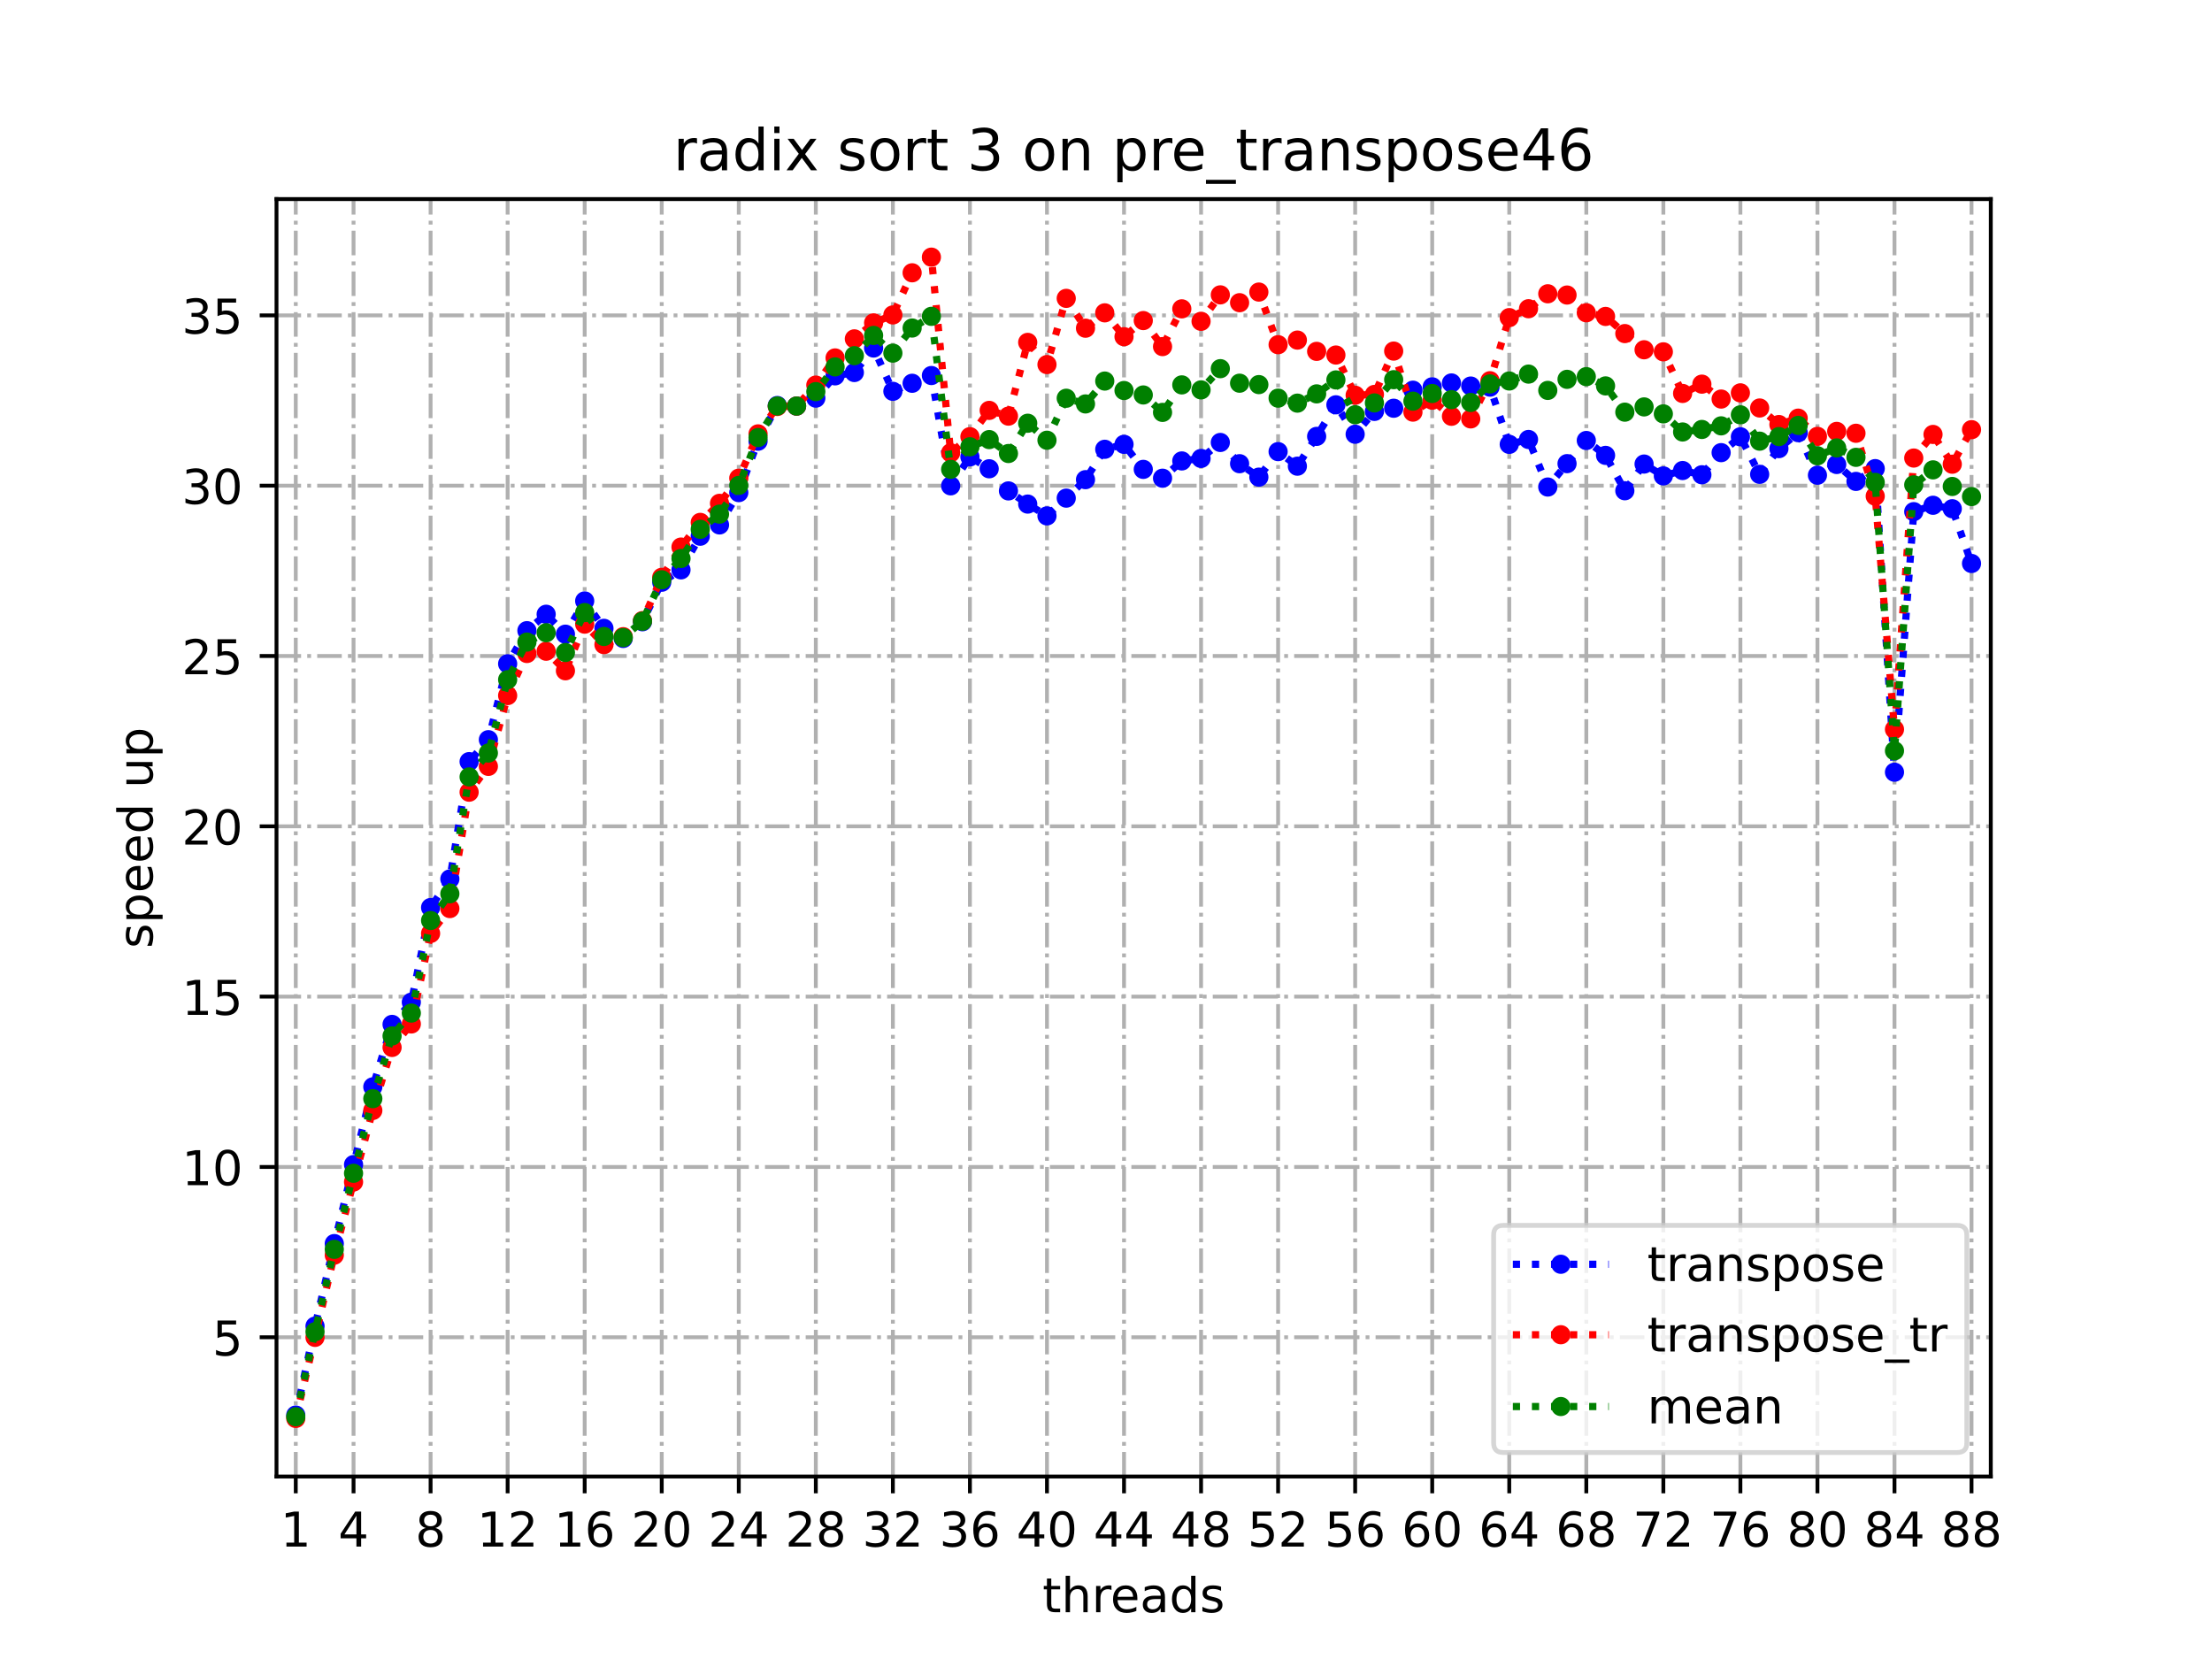 <?xml version="1.0" encoding="utf-8" standalone="no"?>
<!DOCTYPE svg PUBLIC "-//W3C//DTD SVG 1.1//EN"
  "http://www.w3.org/Graphics/SVG/1.1/DTD/svg11.dtd">
<!-- Created with matplotlib (https://matplotlib.org/) -->
<svg height="345.6pt" version="1.1" viewBox="0 0 460.8 345.6" width="460.8pt" xmlns="http://www.w3.org/2000/svg" xmlns:xlink="http://www.w3.org/1999/xlink">
 <defs>
  <style type="text/css">*{stroke-linecap:butt;stroke-linejoin:round;}</style>
 </defs>
 <g id="figure_1">
  <g id="patch_1">
   <path d="M 0 345.6 
L 460.8 345.6 
L 460.8 0 
L 0 0 
z
" style="fill:#ffffff;"/>
  </g>
  <g id="axes_1">
   <g id="patch_2">
    <path d="M 57.6 307.584 
L 414.72 307.584 
L 414.72 41.472 
L 57.6 41.472 
z
" style="fill:#ffffff;"/>
   </g>
   <g id="matplotlib.axis_1">
    <g id="xtick_1">
     <g id="line2d_1">
      <path clip-path="url(#p8880f21911)" d="M 61.613 307.584 
L 61.613 41.472 
" style="fill:none;stroke:#b0b0b0;stroke-dasharray:5.12,1.28,0.8,1.28;stroke-dashoffset:0;stroke-width:0.8;"/>
     </g>
     <g id="line2d_2">
      <defs>
       <path d="M 0 0 
L 0 3.5 
" id="m41f3dc8fdd" style="stroke:#000000;stroke-width:0.8;"/>
      </defs>
      <g>
       <use style="stroke:#000000;stroke-width:0.8;" x="61.613" xlink:href="#m41f3dc8fdd" y="307.584"/>
      </g>
     </g>
     <g id="text_1">
      <!-- 1 -->
      <g transform="translate(58.431 322.182)scale(0.1 -0.1)">
       <defs>
        <path d="M 12.406 8.297 
L 28.516 8.297 
L 28.516 63.922 
L 10.984 60.406 
L 10.984 69.391 
L 28.422 72.906 
L 38.281 72.906 
L 38.281 8.297 
L 54.391 8.297 
L 54.391 0 
L 12.406 0 
z
" id="DejaVuSans-49"/>
       </defs>
       <use xlink:href="#DejaVuSans-49"/>
      </g>
     </g>
    </g>
    <g id="xtick_2">
     <g id="line2d_3">
      <path clip-path="url(#p8880f21911)" d="M 73.65 307.584 
L 73.65 41.472 
" style="fill:none;stroke:#b0b0b0;stroke-dasharray:5.12,1.28,0.8,1.28;stroke-dashoffset:0;stroke-width:0.8;"/>
     </g>
     <g id="line2d_4">
      <g>
       <use style="stroke:#000000;stroke-width:0.8;" x="73.65" xlink:href="#m41f3dc8fdd" y="307.584"/>
      </g>
     </g>
     <g id="text_2">
      <!-- 4 -->
      <g transform="translate(70.469 322.182)scale(0.1 -0.1)">
       <defs>
        <path d="M 37.797 64.312 
L 12.891 25.391 
L 37.797 25.391 
z
M 35.203 72.906 
L 47.609 72.906 
L 47.609 25.391 
L 58.016 25.391 
L 58.016 17.188 
L 47.609 17.188 
L 47.609 0 
L 37.797 0 
L 37.797 17.188 
L 4.891 17.188 
L 4.891 26.703 
z
" id="DejaVuSans-52"/>
       </defs>
       <use xlink:href="#DejaVuSans-52"/>
      </g>
     </g>
    </g>
    <g id="xtick_3">
     <g id="line2d_5">
      <path clip-path="url(#p8880f21911)" d="M 89.701 307.584 
L 89.701 41.472 
" style="fill:none;stroke:#b0b0b0;stroke-dasharray:5.12,1.28,0.8,1.28;stroke-dashoffset:0;stroke-width:0.8;"/>
     </g>
     <g id="line2d_6">
      <g>
       <use style="stroke:#000000;stroke-width:0.8;" x="89.701" xlink:href="#m41f3dc8fdd" y="307.584"/>
      </g>
     </g>
     <g id="text_3">
      <!-- 8 -->
      <g transform="translate(86.519 322.182)scale(0.1 -0.1)">
       <defs>
        <path d="M 31.781 34.625 
Q 24.75 34.625 20.719 30.859 
Q 16.703 27.094 16.703 20.516 
Q 16.703 13.922 20.719 10.156 
Q 24.75 6.391 31.781 6.391 
Q 38.812 6.391 42.859 10.172 
Q 46.922 13.969 46.922 20.516 
Q 46.922 27.094 42.891 30.859 
Q 38.875 34.625 31.781 34.625 
z
M 21.922 38.812 
Q 15.578 40.375 12.031 44.719 
Q 8.5 49.078 8.5 55.328 
Q 8.5 64.062 14.719 69.141 
Q 20.953 74.219 31.781 74.219 
Q 42.672 74.219 48.875 69.141 
Q 55.078 64.062 55.078 55.328 
Q 55.078 49.078 51.531 44.719 
Q 48 40.375 41.703 38.812 
Q 48.828 37.156 52.797 32.312 
Q 56.781 27.484 56.781 20.516 
Q 56.781 9.906 50.312 4.234 
Q 43.844 -1.422 31.781 -1.422 
Q 19.734 -1.422 13.25 4.234 
Q 6.781 9.906 6.781 20.516 
Q 6.781 27.484 10.781 32.312 
Q 14.797 37.156 21.922 38.812 
z
M 18.312 54.391 
Q 18.312 48.734 21.844 45.562 
Q 25.391 42.391 31.781 42.391 
Q 38.141 42.391 41.719 45.562 
Q 45.312 48.734 45.312 54.391 
Q 45.312 60.062 41.719 63.234 
Q 38.141 66.406 31.781 66.406 
Q 25.391 66.406 21.844 63.234 
Q 18.312 60.062 18.312 54.391 
z
" id="DejaVuSans-56"/>
       </defs>
       <use xlink:href="#DejaVuSans-56"/>
      </g>
     </g>
    </g>
    <g id="xtick_4">
     <g id="line2d_7">
      <path clip-path="url(#p8880f21911)" d="M 105.751 307.584 
L 105.751 41.472 
" style="fill:none;stroke:#b0b0b0;stroke-dasharray:5.12,1.28,0.8,1.28;stroke-dashoffset:0;stroke-width:0.8;"/>
     </g>
     <g id="line2d_8">
      <g>
       <use style="stroke:#000000;stroke-width:0.8;" x="105.751" xlink:href="#m41f3dc8fdd" y="307.584"/>
      </g>
     </g>
     <g id="text_4">
      <!-- 12 -->
      <g transform="translate(99.389 322.182)scale(0.1 -0.1)">
       <defs>
        <path d="M 19.188 8.297 
L 53.609 8.297 
L 53.609 0 
L 7.328 0 
L 7.328 8.297 
Q 12.938 14.109 22.625 23.891 
Q 32.328 33.688 34.812 36.531 
Q 39.547 41.844 41.422 45.531 
Q 43.312 49.219 43.312 52.781 
Q 43.312 58.594 39.234 62.25 
Q 35.156 65.922 28.609 65.922 
Q 23.969 65.922 18.812 64.312 
Q 13.672 62.703 7.812 59.422 
L 7.812 69.391 
Q 13.766 71.781 18.938 73 
Q 24.125 74.219 28.422 74.219 
Q 39.75 74.219 46.484 68.547 
Q 53.219 62.891 53.219 53.422 
Q 53.219 48.922 51.531 44.891 
Q 49.859 40.875 45.406 35.406 
Q 44.188 33.984 37.641 27.219 
Q 31.109 20.453 19.188 8.297 
z
" id="DejaVuSans-50"/>
       </defs>
       <use xlink:href="#DejaVuSans-49"/>
       <use x="63.623" xlink:href="#DejaVuSans-50"/>
      </g>
     </g>
    </g>
    <g id="xtick_5">
     <g id="line2d_9">
      <path clip-path="url(#p8880f21911)" d="M 121.801 307.584 
L 121.801 41.472 
" style="fill:none;stroke:#b0b0b0;stroke-dasharray:5.12,1.28,0.8,1.28;stroke-dashoffset:0;stroke-width:0.8;"/>
     </g>
     <g id="line2d_10">
      <g>
       <use style="stroke:#000000;stroke-width:0.8;" x="121.801" xlink:href="#m41f3dc8fdd" y="307.584"/>
      </g>
     </g>
     <g id="text_5">
      <!-- 16 -->
      <g transform="translate(115.439 322.182)scale(0.1 -0.1)">
       <defs>
        <path d="M 33.016 40.375 
Q 26.375 40.375 22.484 35.828 
Q 18.609 31.297 18.609 23.391 
Q 18.609 15.531 22.484 10.953 
Q 26.375 6.391 33.016 6.391 
Q 39.656 6.391 43.531 10.953 
Q 47.406 15.531 47.406 23.391 
Q 47.406 31.297 43.531 35.828 
Q 39.656 40.375 33.016 40.375 
z
M 52.594 71.297 
L 52.594 62.312 
Q 48.875 64.062 45.094 64.984 
Q 41.312 65.922 37.594 65.922 
Q 27.828 65.922 22.672 59.328 
Q 17.531 52.734 16.797 39.406 
Q 19.672 43.656 24.016 45.922 
Q 28.375 48.188 33.594 48.188 
Q 44.578 48.188 50.953 41.516 
Q 57.328 34.859 57.328 23.391 
Q 57.328 12.156 50.688 5.359 
Q 44.047 -1.422 33.016 -1.422 
Q 20.359 -1.422 13.672 8.266 
Q 6.984 17.969 6.984 36.375 
Q 6.984 53.656 15.188 63.938 
Q 23.391 74.219 37.203 74.219 
Q 40.922 74.219 44.703 73.484 
Q 48.484 72.75 52.594 71.297 
z
" id="DejaVuSans-54"/>
       </defs>
       <use xlink:href="#DejaVuSans-49"/>
       <use x="63.623" xlink:href="#DejaVuSans-54"/>
      </g>
     </g>
    </g>
    <g id="xtick_6">
     <g id="line2d_11">
      <path clip-path="url(#p8880f21911)" d="M 137.852 307.584 
L 137.852 41.472 
" style="fill:none;stroke:#b0b0b0;stroke-dasharray:5.12,1.28,0.8,1.28;stroke-dashoffset:0;stroke-width:0.8;"/>
     </g>
     <g id="line2d_12">
      <g>
       <use style="stroke:#000000;stroke-width:0.8;" x="137.852" xlink:href="#m41f3dc8fdd" y="307.584"/>
      </g>
     </g>
     <g id="text_6">
      <!-- 20 -->
      <g transform="translate(131.489 322.182)scale(0.1 -0.1)">
       <defs>
        <path d="M 31.781 66.406 
Q 24.172 66.406 20.328 58.906 
Q 16.5 51.422 16.5 36.375 
Q 16.5 21.391 20.328 13.891 
Q 24.172 6.391 31.781 6.391 
Q 39.453 6.391 43.281 13.891 
Q 47.125 21.391 47.125 36.375 
Q 47.125 51.422 43.281 58.906 
Q 39.453 66.406 31.781 66.406 
z
M 31.781 74.219 
Q 44.047 74.219 50.516 64.516 
Q 56.984 54.828 56.984 36.375 
Q 56.984 17.969 50.516 8.266 
Q 44.047 -1.422 31.781 -1.422 
Q 19.531 -1.422 13.062 8.266 
Q 6.594 17.969 6.594 36.375 
Q 6.594 54.828 13.062 64.516 
Q 19.531 74.219 31.781 74.219 
z
" id="DejaVuSans-48"/>
       </defs>
       <use xlink:href="#DejaVuSans-50"/>
       <use x="63.623" xlink:href="#DejaVuSans-48"/>
      </g>
     </g>
    </g>
    <g id="xtick_7">
     <g id="line2d_13">
      <path clip-path="url(#p8880f21911)" d="M 153.902 307.584 
L 153.902 41.472 
" style="fill:none;stroke:#b0b0b0;stroke-dasharray:5.12,1.28,0.8,1.28;stroke-dashoffset:0;stroke-width:0.8;"/>
     </g>
     <g id="line2d_14">
      <g>
       <use style="stroke:#000000;stroke-width:0.8;" x="153.902" xlink:href="#m41f3dc8fdd" y="307.584"/>
      </g>
     </g>
     <g id="text_7">
      <!-- 24 -->
      <g transform="translate(147.54 322.182)scale(0.1 -0.1)">
       <use xlink:href="#DejaVuSans-50"/>
       <use x="63.623" xlink:href="#DejaVuSans-52"/>
      </g>
     </g>
    </g>
    <g id="xtick_8">
     <g id="line2d_15">
      <path clip-path="url(#p8880f21911)" d="M 169.952 307.584 
L 169.952 41.472 
" style="fill:none;stroke:#b0b0b0;stroke-dasharray:5.12,1.28,0.8,1.28;stroke-dashoffset:0;stroke-width:0.8;"/>
     </g>
     <g id="line2d_16">
      <g>
       <use style="stroke:#000000;stroke-width:0.8;" x="169.952" xlink:href="#m41f3dc8fdd" y="307.584"/>
      </g>
     </g>
     <g id="text_8">
      <!-- 28 -->
      <g transform="translate(163.59 322.182)scale(0.1 -0.1)">
       <use xlink:href="#DejaVuSans-50"/>
       <use x="63.623" xlink:href="#DejaVuSans-56"/>
      </g>
     </g>
    </g>
    <g id="xtick_9">
     <g id="line2d_17">
      <path clip-path="url(#p8880f21911)" d="M 186.003 307.584 
L 186.003 41.472 
" style="fill:none;stroke:#b0b0b0;stroke-dasharray:5.12,1.28,0.8,1.28;stroke-dashoffset:0;stroke-width:0.8;"/>
     </g>
     <g id="line2d_18">
      <g>
       <use style="stroke:#000000;stroke-width:0.8;" x="186.003" xlink:href="#m41f3dc8fdd" y="307.584"/>
      </g>
     </g>
     <g id="text_9">
      <!-- 32 -->
      <g transform="translate(179.64 322.182)scale(0.1 -0.1)">
       <defs>
        <path d="M 40.578 39.312 
Q 47.656 37.797 51.625 33 
Q 55.609 28.219 55.609 21.188 
Q 55.609 10.406 48.188 4.484 
Q 40.766 -1.422 27.094 -1.422 
Q 22.516 -1.422 17.656 -0.516 
Q 12.797 0.391 7.625 2.203 
L 7.625 11.719 
Q 11.719 9.328 16.594 8.109 
Q 21.484 6.891 26.812 6.891 
Q 36.078 6.891 40.938 10.547 
Q 45.797 14.203 45.797 21.188 
Q 45.797 27.641 41.281 31.266 
Q 36.766 34.906 28.719 34.906 
L 20.219 34.906 
L 20.219 43.016 
L 29.109 43.016 
Q 36.375 43.016 40.234 45.922 
Q 44.094 48.828 44.094 54.297 
Q 44.094 59.906 40.109 62.906 
Q 36.141 65.922 28.719 65.922 
Q 24.656 65.922 20.016 65.031 
Q 15.375 64.156 9.812 62.312 
L 9.812 71.094 
Q 15.438 72.656 20.344 73.438 
Q 25.25 74.219 29.594 74.219 
Q 40.828 74.219 47.359 69.109 
Q 53.906 64.016 53.906 55.328 
Q 53.906 49.266 50.438 45.094 
Q 46.969 40.922 40.578 39.312 
z
" id="DejaVuSans-51"/>
       </defs>
       <use xlink:href="#DejaVuSans-51"/>
       <use x="63.623" xlink:href="#DejaVuSans-50"/>
      </g>
     </g>
    </g>
    <g id="xtick_10">
     <g id="line2d_19">
      <path clip-path="url(#p8880f21911)" d="M 202.053 307.584 
L 202.053 41.472 
" style="fill:none;stroke:#b0b0b0;stroke-dasharray:5.12,1.28,0.8,1.28;stroke-dashoffset:0;stroke-width:0.8;"/>
     </g>
     <g id="line2d_20">
      <g>
       <use style="stroke:#000000;stroke-width:0.8;" x="202.053" xlink:href="#m41f3dc8fdd" y="307.584"/>
      </g>
     </g>
     <g id="text_10">
      <!-- 36 -->
      <g transform="translate(195.691 322.182)scale(0.1 -0.1)">
       <use xlink:href="#DejaVuSans-51"/>
       <use x="63.623" xlink:href="#DejaVuSans-54"/>
      </g>
     </g>
    </g>
    <g id="xtick_11">
     <g id="line2d_21">
      <path clip-path="url(#p8880f21911)" d="M 218.103 307.584 
L 218.103 41.472 
" style="fill:none;stroke:#b0b0b0;stroke-dasharray:5.12,1.28,0.8,1.28;stroke-dashoffset:0;stroke-width:0.8;"/>
     </g>
     <g id="line2d_22">
      <g>
       <use style="stroke:#000000;stroke-width:0.8;" x="218.103" xlink:href="#m41f3dc8fdd" y="307.584"/>
      </g>
     </g>
     <g id="text_11">
      <!-- 40 -->
      <g transform="translate(211.741 322.182)scale(0.1 -0.1)">
       <use xlink:href="#DejaVuSans-52"/>
       <use x="63.623" xlink:href="#DejaVuSans-48"/>
      </g>
     </g>
    </g>
    <g id="xtick_12">
     <g id="line2d_23">
      <path clip-path="url(#p8880f21911)" d="M 234.154 307.584 
L 234.154 41.472 
" style="fill:none;stroke:#b0b0b0;stroke-dasharray:5.12,1.28,0.8,1.28;stroke-dashoffset:0;stroke-width:0.8;"/>
     </g>
     <g id="line2d_24">
      <g>
       <use style="stroke:#000000;stroke-width:0.8;" x="234.154" xlink:href="#m41f3dc8fdd" y="307.584"/>
      </g>
     </g>
     <g id="text_12">
      <!-- 44 -->
      <g transform="translate(227.791 322.182)scale(0.1 -0.1)">
       <use xlink:href="#DejaVuSans-52"/>
       <use x="63.623" xlink:href="#DejaVuSans-52"/>
      </g>
     </g>
    </g>
    <g id="xtick_13">
     <g id="line2d_25">
      <path clip-path="url(#p8880f21911)" d="M 250.204 307.584 
L 250.204 41.472 
" style="fill:none;stroke:#b0b0b0;stroke-dasharray:5.12,1.28,0.8,1.28;stroke-dashoffset:0;stroke-width:0.8;"/>
     </g>
     <g id="line2d_26">
      <g>
       <use style="stroke:#000000;stroke-width:0.8;" x="250.204" xlink:href="#m41f3dc8fdd" y="307.584"/>
      </g>
     </g>
     <g id="text_13">
      <!-- 48 -->
      <g transform="translate(243.842 322.182)scale(0.1 -0.1)">
       <use xlink:href="#DejaVuSans-52"/>
       <use x="63.623" xlink:href="#DejaVuSans-56"/>
      </g>
     </g>
    </g>
    <g id="xtick_14">
     <g id="line2d_27">
      <path clip-path="url(#p8880f21911)" d="M 266.254 307.584 
L 266.254 41.472 
" style="fill:none;stroke:#b0b0b0;stroke-dasharray:5.12,1.28,0.8,1.28;stroke-dashoffset:0;stroke-width:0.8;"/>
     </g>
     <g id="line2d_28">
      <g>
       <use style="stroke:#000000;stroke-width:0.8;" x="266.254" xlink:href="#m41f3dc8fdd" y="307.584"/>
      </g>
     </g>
     <g id="text_14">
      <!-- 52 -->
      <g transform="translate(259.892 322.182)scale(0.1 -0.1)">
       <defs>
        <path d="M 10.797 72.906 
L 49.516 72.906 
L 49.516 64.594 
L 19.828 64.594 
L 19.828 46.734 
Q 21.969 47.469 24.109 47.828 
Q 26.266 48.188 28.422 48.188 
Q 40.625 48.188 47.75 41.5 
Q 54.891 34.812 54.891 23.391 
Q 54.891 11.625 47.562 5.094 
Q 40.234 -1.422 26.906 -1.422 
Q 22.312 -1.422 17.547 -0.641 
Q 12.797 0.141 7.719 1.703 
L 7.719 11.625 
Q 12.109 9.234 16.797 8.062 
Q 21.484 6.891 26.703 6.891 
Q 35.156 6.891 40.078 11.328 
Q 45.016 15.766 45.016 23.391 
Q 45.016 31 40.078 35.438 
Q 35.156 39.891 26.703 39.891 
Q 22.75 39.891 18.812 39.016 
Q 14.891 38.141 10.797 36.281 
z
" id="DejaVuSans-53"/>
       </defs>
       <use xlink:href="#DejaVuSans-53"/>
       <use x="63.623" xlink:href="#DejaVuSans-50"/>
      </g>
     </g>
    </g>
    <g id="xtick_15">
     <g id="line2d_29">
      <path clip-path="url(#p8880f21911)" d="M 282.305 307.584 
L 282.305 41.472 
" style="fill:none;stroke:#b0b0b0;stroke-dasharray:5.12,1.28,0.8,1.28;stroke-dashoffset:0;stroke-width:0.8;"/>
     </g>
     <g id="line2d_30">
      <g>
       <use style="stroke:#000000;stroke-width:0.8;" x="282.305" xlink:href="#m41f3dc8fdd" y="307.584"/>
      </g>
     </g>
     <g id="text_15">
      <!-- 56 -->
      <g transform="translate(275.942 322.182)scale(0.1 -0.1)">
       <use xlink:href="#DejaVuSans-53"/>
       <use x="63.623" xlink:href="#DejaVuSans-54"/>
      </g>
     </g>
    </g>
    <g id="xtick_16">
     <g id="line2d_31">
      <path clip-path="url(#p8880f21911)" d="M 298.355 307.584 
L 298.355 41.472 
" style="fill:none;stroke:#b0b0b0;stroke-dasharray:5.12,1.28,0.8,1.28;stroke-dashoffset:0;stroke-width:0.8;"/>
     </g>
     <g id="line2d_32">
      <g>
       <use style="stroke:#000000;stroke-width:0.8;" x="298.355" xlink:href="#m41f3dc8fdd" y="307.584"/>
      </g>
     </g>
     <g id="text_16">
      <!-- 60 -->
      <g transform="translate(291.993 322.182)scale(0.1 -0.1)">
       <use xlink:href="#DejaVuSans-54"/>
       <use x="63.623" xlink:href="#DejaVuSans-48"/>
      </g>
     </g>
    </g>
    <g id="xtick_17">
     <g id="line2d_33">
      <path clip-path="url(#p8880f21911)" d="M 314.405 307.584 
L 314.405 41.472 
" style="fill:none;stroke:#b0b0b0;stroke-dasharray:5.12,1.28,0.8,1.28;stroke-dashoffset:0;stroke-width:0.8;"/>
     </g>
     <g id="line2d_34">
      <g>
       <use style="stroke:#000000;stroke-width:0.8;" x="314.405" xlink:href="#m41f3dc8fdd" y="307.584"/>
      </g>
     </g>
     <g id="text_17">
      <!-- 64 -->
      <g transform="translate(308.043 322.182)scale(0.1 -0.1)">
       <use xlink:href="#DejaVuSans-54"/>
       <use x="63.623" xlink:href="#DejaVuSans-52"/>
      </g>
     </g>
    </g>
    <g id="xtick_18">
     <g id="line2d_35">
      <path clip-path="url(#p8880f21911)" d="M 330.456 307.584 
L 330.456 41.472 
" style="fill:none;stroke:#b0b0b0;stroke-dasharray:5.12,1.28,0.8,1.28;stroke-dashoffset:0;stroke-width:0.8;"/>
     </g>
     <g id="line2d_36">
      <g>
       <use style="stroke:#000000;stroke-width:0.8;" x="330.456" xlink:href="#m41f3dc8fdd" y="307.584"/>
      </g>
     </g>
     <g id="text_18">
      <!-- 68 -->
      <g transform="translate(324.093 322.182)scale(0.1 -0.1)">
       <use xlink:href="#DejaVuSans-54"/>
       <use x="63.623" xlink:href="#DejaVuSans-56"/>
      </g>
     </g>
    </g>
    <g id="xtick_19">
     <g id="line2d_37">
      <path clip-path="url(#p8880f21911)" d="M 346.506 307.584 
L 346.506 41.472 
" style="fill:none;stroke:#b0b0b0;stroke-dasharray:5.12,1.28,0.8,1.28;stroke-dashoffset:0;stroke-width:0.8;"/>
     </g>
     <g id="line2d_38">
      <g>
       <use style="stroke:#000000;stroke-width:0.8;" x="346.506" xlink:href="#m41f3dc8fdd" y="307.584"/>
      </g>
     </g>
     <g id="text_19">
      <!-- 72 -->
      <g transform="translate(340.144 322.182)scale(0.1 -0.1)">
       <defs>
        <path d="M 8.203 72.906 
L 55.078 72.906 
L 55.078 68.703 
L 28.609 0 
L 18.312 0 
L 43.219 64.594 
L 8.203 64.594 
z
" id="DejaVuSans-55"/>
       </defs>
       <use xlink:href="#DejaVuSans-55"/>
       <use x="63.623" xlink:href="#DejaVuSans-50"/>
      </g>
     </g>
    </g>
    <g id="xtick_20">
     <g id="line2d_39">
      <path clip-path="url(#p8880f21911)" d="M 362.556 307.584 
L 362.556 41.472 
" style="fill:none;stroke:#b0b0b0;stroke-dasharray:5.12,1.28,0.8,1.28;stroke-dashoffset:0;stroke-width:0.8;"/>
     </g>
     <g id="line2d_40">
      <g>
       <use style="stroke:#000000;stroke-width:0.8;" x="362.556" xlink:href="#m41f3dc8fdd" y="307.584"/>
      </g>
     </g>
     <g id="text_20">
      <!-- 76 -->
      <g transform="translate(356.194 322.182)scale(0.1 -0.1)">
       <use xlink:href="#DejaVuSans-55"/>
       <use x="63.623" xlink:href="#DejaVuSans-54"/>
      </g>
     </g>
    </g>
    <g id="xtick_21">
     <g id="line2d_41">
      <path clip-path="url(#p8880f21911)" d="M 378.607 307.584 
L 378.607 41.472 
" style="fill:none;stroke:#b0b0b0;stroke-dasharray:5.12,1.28,0.8,1.28;stroke-dashoffset:0;stroke-width:0.8;"/>
     </g>
     <g id="line2d_42">
      <g>
       <use style="stroke:#000000;stroke-width:0.8;" x="378.607" xlink:href="#m41f3dc8fdd" y="307.584"/>
      </g>
     </g>
     <g id="text_21">
      <!-- 80 -->
      <g transform="translate(372.244 322.182)scale(0.1 -0.1)">
       <use xlink:href="#DejaVuSans-56"/>
       <use x="63.623" xlink:href="#DejaVuSans-48"/>
      </g>
     </g>
    </g>
    <g id="xtick_22">
     <g id="line2d_43">
      <path clip-path="url(#p8880f21911)" d="M 394.657 307.584 
L 394.657 41.472 
" style="fill:none;stroke:#b0b0b0;stroke-dasharray:5.12,1.28,0.8,1.28;stroke-dashoffset:0;stroke-width:0.8;"/>
     </g>
     <g id="line2d_44">
      <g>
       <use style="stroke:#000000;stroke-width:0.8;" x="394.657" xlink:href="#m41f3dc8fdd" y="307.584"/>
      </g>
     </g>
     <g id="text_22">
      <!-- 84 -->
      <g transform="translate(388.295 322.182)scale(0.1 -0.1)">
       <use xlink:href="#DejaVuSans-56"/>
       <use x="63.623" xlink:href="#DejaVuSans-52"/>
      </g>
     </g>
    </g>
    <g id="xtick_23">
     <g id="line2d_45">
      <path clip-path="url(#p8880f21911)" d="M 410.707 307.584 
L 410.707 41.472 
" style="fill:none;stroke:#b0b0b0;stroke-dasharray:5.12,1.28,0.8,1.28;stroke-dashoffset:0;stroke-width:0.8;"/>
     </g>
     <g id="line2d_46">
      <g>
       <use style="stroke:#000000;stroke-width:0.8;" x="410.707" xlink:href="#m41f3dc8fdd" y="307.584"/>
      </g>
     </g>
     <g id="text_23">
      <!-- 88 -->
      <g transform="translate(404.345 322.182)scale(0.1 -0.1)">
       <use xlink:href="#DejaVuSans-56"/>
       <use x="63.623" xlink:href="#DejaVuSans-56"/>
      </g>
     </g>
    </g>
    <g id="text_24">
     <!-- threads -->
     <g transform="translate(217.169 335.861)scale(0.1 -0.1)">
      <defs>
       <path d="M 18.312 70.219 
L 18.312 54.688 
L 36.812 54.688 
L 36.812 47.703 
L 18.312 47.703 
L 18.312 18.016 
Q 18.312 11.328 20.141 9.422 
Q 21.969 7.516 27.594 7.516 
L 36.812 7.516 
L 36.812 0 
L 27.594 0 
Q 17.188 0 13.234 3.875 
Q 9.281 7.766 9.281 18.016 
L 9.281 47.703 
L 2.688 47.703 
L 2.688 54.688 
L 9.281 54.688 
L 9.281 70.219 
z
" id="DejaVuSans-116"/>
       <path d="M 54.891 33.016 
L 54.891 0 
L 45.906 0 
L 45.906 32.719 
Q 45.906 40.484 42.875 44.328 
Q 39.844 48.188 33.797 48.188 
Q 26.516 48.188 22.312 43.547 
Q 18.109 38.922 18.109 30.906 
L 18.109 0 
L 9.078 0 
L 9.078 75.984 
L 18.109 75.984 
L 18.109 46.188 
Q 21.344 51.125 25.703 53.562 
Q 30.078 56 35.797 56 
Q 45.219 56 50.047 50.172 
Q 54.891 44.344 54.891 33.016 
z
" id="DejaVuSans-104"/>
       <path d="M 41.109 46.297 
Q 39.594 47.172 37.812 47.578 
Q 36.031 48 33.891 48 
Q 26.266 48 22.188 43.047 
Q 18.109 38.094 18.109 28.812 
L 18.109 0 
L 9.078 0 
L 9.078 54.688 
L 18.109 54.688 
L 18.109 46.188 
Q 20.953 51.172 25.484 53.578 
Q 30.031 56 36.531 56 
Q 37.453 56 38.578 55.875 
Q 39.703 55.766 41.062 55.516 
z
" id="DejaVuSans-114"/>
       <path d="M 56.203 29.594 
L 56.203 25.203 
L 14.891 25.203 
Q 15.484 15.922 20.484 11.062 
Q 25.484 6.203 34.422 6.203 
Q 39.594 6.203 44.453 7.469 
Q 49.312 8.734 54.109 11.281 
L 54.109 2.781 
Q 49.266 0.734 44.188 -0.344 
Q 39.109 -1.422 33.891 -1.422 
Q 20.797 -1.422 13.156 6.188 
Q 5.516 13.812 5.516 26.812 
Q 5.516 40.234 12.766 48.109 
Q 20.016 56 32.328 56 
Q 43.359 56 49.781 48.891 
Q 56.203 41.797 56.203 29.594 
z
M 47.219 32.234 
Q 47.125 39.594 43.094 43.984 
Q 39.062 48.391 32.422 48.391 
Q 24.906 48.391 20.391 44.141 
Q 15.875 39.891 15.188 32.172 
z
" id="DejaVuSans-101"/>
       <path d="M 34.281 27.484 
Q 23.391 27.484 19.188 25 
Q 14.984 22.516 14.984 16.5 
Q 14.984 11.719 18.141 8.906 
Q 21.297 6.109 26.703 6.109 
Q 34.188 6.109 38.703 11.406 
Q 43.219 16.703 43.219 25.484 
L 43.219 27.484 
z
M 52.203 31.203 
L 52.203 0 
L 43.219 0 
L 43.219 8.297 
Q 40.141 3.328 35.547 0.953 
Q 30.953 -1.422 24.312 -1.422 
Q 15.922 -1.422 10.953 3.297 
Q 6 8.016 6 15.922 
Q 6 25.141 12.172 29.828 
Q 18.359 34.516 30.609 34.516 
L 43.219 34.516 
L 43.219 35.406 
Q 43.219 41.609 39.141 45 
Q 35.062 48.391 27.688 48.391 
Q 23 48.391 18.547 47.266 
Q 14.109 46.141 10.016 43.891 
L 10.016 52.203 
Q 14.938 54.109 19.578 55.047 
Q 24.219 56 28.609 56 
Q 40.484 56 46.344 49.844 
Q 52.203 43.703 52.203 31.203 
z
" id="DejaVuSans-97"/>
       <path d="M 45.406 46.391 
L 45.406 75.984 
L 54.391 75.984 
L 54.391 0 
L 45.406 0 
L 45.406 8.203 
Q 42.578 3.328 38.25 0.953 
Q 33.938 -1.422 27.875 -1.422 
Q 17.969 -1.422 11.734 6.484 
Q 5.516 14.406 5.516 27.297 
Q 5.516 40.188 11.734 48.094 
Q 17.969 56 27.875 56 
Q 33.938 56 38.25 53.625 
Q 42.578 51.266 45.406 46.391 
z
M 14.797 27.297 
Q 14.797 17.391 18.875 11.75 
Q 22.953 6.109 30.078 6.109 
Q 37.203 6.109 41.297 11.75 
Q 45.406 17.391 45.406 27.297 
Q 45.406 37.203 41.297 42.844 
Q 37.203 48.484 30.078 48.484 
Q 22.953 48.484 18.875 42.844 
Q 14.797 37.203 14.797 27.297 
z
" id="DejaVuSans-100"/>
       <path d="M 44.281 53.078 
L 44.281 44.578 
Q 40.484 46.531 36.375 47.5 
Q 32.281 48.484 27.875 48.484 
Q 21.188 48.484 17.844 46.438 
Q 14.5 44.391 14.5 40.281 
Q 14.5 37.156 16.891 35.375 
Q 19.281 33.594 26.516 31.984 
L 29.594 31.297 
Q 39.156 29.25 43.188 25.516 
Q 47.219 21.781 47.219 15.094 
Q 47.219 7.469 41.188 3.016 
Q 35.156 -1.422 24.609 -1.422 
Q 20.219 -1.422 15.453 -0.562 
Q 10.688 0.297 5.422 2 
L 5.422 11.281 
Q 10.406 8.688 15.234 7.391 
Q 20.062 6.109 24.812 6.109 
Q 31.156 6.109 34.562 8.281 
Q 37.984 10.453 37.984 14.406 
Q 37.984 18.062 35.516 20.016 
Q 33.062 21.969 24.703 23.781 
L 21.578 24.516 
Q 13.234 26.266 9.516 29.906 
Q 5.812 33.547 5.812 39.891 
Q 5.812 47.609 11.281 51.797 
Q 16.75 56 26.812 56 
Q 31.781 56 36.172 55.266 
Q 40.578 54.547 44.281 53.078 
z
" id="DejaVuSans-115"/>
      </defs>
      <use xlink:href="#DejaVuSans-116"/>
      <use x="39.209" xlink:href="#DejaVuSans-104"/>
      <use x="102.588" xlink:href="#DejaVuSans-114"/>
      <use x="141.451" xlink:href="#DejaVuSans-101"/>
      <use x="202.975" xlink:href="#DejaVuSans-97"/>
      <use x="264.254" xlink:href="#DejaVuSans-100"/>
      <use x="327.73" xlink:href="#DejaVuSans-115"/>
     </g>
    </g>
   </g>
   <g id="matplotlib.axis_2">
    <g id="ytick_1">
     <g id="line2d_47">
      <path clip-path="url(#p8880f21911)" d="M 57.6 278.576 
L 414.72 278.576 
" style="fill:none;stroke:#b0b0b0;stroke-dasharray:5.12,1.28,0.8,1.28;stroke-dashoffset:0;stroke-width:0.8;"/>
     </g>
     <g id="line2d_48">
      <defs>
       <path d="M 0 0 
L -3.5 0 
" id="ma43852d12c" style="stroke:#000000;stroke-width:0.8;"/>
      </defs>
      <g>
       <use style="stroke:#000000;stroke-width:0.8;" x="57.6" xlink:href="#ma43852d12c" y="278.576"/>
      </g>
     </g>
     <g id="text_25">
      <!-- 5 -->
      <g transform="translate(44.237 282.376)scale(0.1 -0.1)">
       <use xlink:href="#DejaVuSans-53"/>
      </g>
     </g>
    </g>
    <g id="ytick_2">
     <g id="line2d_49">
      <path clip-path="url(#p8880f21911)" d="M 57.6 243.096 
L 414.72 243.096 
" style="fill:none;stroke:#b0b0b0;stroke-dasharray:5.12,1.28,0.8,1.28;stroke-dashoffset:0;stroke-width:0.8;"/>
     </g>
     <g id="line2d_50">
      <g>
       <use style="stroke:#000000;stroke-width:0.8;" x="57.6" xlink:href="#ma43852d12c" y="243.096"/>
      </g>
     </g>
     <g id="text_26">
      <!-- 10 -->
      <g transform="translate(37.875 246.895)scale(0.1 -0.1)">
       <use xlink:href="#DejaVuSans-49"/>
       <use x="63.623" xlink:href="#DejaVuSans-48"/>
      </g>
     </g>
    </g>
    <g id="ytick_3">
     <g id="line2d_51">
      <path clip-path="url(#p8880f21911)" d="M 57.6 207.616 
L 414.72 207.616 
" style="fill:none;stroke:#b0b0b0;stroke-dasharray:5.12,1.28,0.8,1.28;stroke-dashoffset:0;stroke-width:0.8;"/>
     </g>
     <g id="line2d_52">
      <g>
       <use style="stroke:#000000;stroke-width:0.8;" x="57.6" xlink:href="#ma43852d12c" y="207.616"/>
      </g>
     </g>
     <g id="text_27">
      <!-- 15 -->
      <g transform="translate(37.875 211.415)scale(0.1 -0.1)">
       <use xlink:href="#DejaVuSans-49"/>
       <use x="63.623" xlink:href="#DejaVuSans-53"/>
      </g>
     </g>
    </g>
    <g id="ytick_4">
     <g id="line2d_53">
      <path clip-path="url(#p8880f21911)" d="M 57.6 172.136 
L 414.72 172.136 
" style="fill:none;stroke:#b0b0b0;stroke-dasharray:5.12,1.28,0.8,1.28;stroke-dashoffset:0;stroke-width:0.8;"/>
     </g>
     <g id="line2d_54">
      <g>
       <use style="stroke:#000000;stroke-width:0.8;" x="57.6" xlink:href="#ma43852d12c" y="172.136"/>
      </g>
     </g>
     <g id="text_28">
      <!-- 20 -->
      <g transform="translate(37.875 175.935)scale(0.1 -0.1)">
       <use xlink:href="#DejaVuSans-50"/>
       <use x="63.623" xlink:href="#DejaVuSans-48"/>
      </g>
     </g>
    </g>
    <g id="ytick_5">
     <g id="line2d_55">
      <path clip-path="url(#p8880f21911)" d="M 57.6 136.655 
L 414.72 136.655 
" style="fill:none;stroke:#b0b0b0;stroke-dasharray:5.12,1.28,0.8,1.28;stroke-dashoffset:0;stroke-width:0.8;"/>
     </g>
     <g id="line2d_56">
      <g>
       <use style="stroke:#000000;stroke-width:0.8;" x="57.6" xlink:href="#ma43852d12c" y="136.655"/>
      </g>
     </g>
     <g id="text_29">
      <!-- 25 -->
      <g transform="translate(37.875 140.455)scale(0.1 -0.1)">
       <use xlink:href="#DejaVuSans-50"/>
       <use x="63.623" xlink:href="#DejaVuSans-53"/>
      </g>
     </g>
    </g>
    <g id="ytick_6">
     <g id="line2d_57">
      <path clip-path="url(#p8880f21911)" d="M 57.6 101.175 
L 414.72 101.175 
" style="fill:none;stroke:#b0b0b0;stroke-dasharray:5.12,1.28,0.8,1.28;stroke-dashoffset:0;stroke-width:0.8;"/>
     </g>
     <g id="line2d_58">
      <g>
       <use style="stroke:#000000;stroke-width:0.8;" x="57.6" xlink:href="#ma43852d12c" y="101.175"/>
      </g>
     </g>
     <g id="text_30">
      <!-- 30 -->
      <g transform="translate(37.875 104.974)scale(0.1 -0.1)">
       <use xlink:href="#DejaVuSans-51"/>
       <use x="63.623" xlink:href="#DejaVuSans-48"/>
      </g>
     </g>
    </g>
    <g id="ytick_7">
     <g id="line2d_59">
      <path clip-path="url(#p8880f21911)" d="M 57.6 65.695 
L 414.72 65.695 
" style="fill:none;stroke:#b0b0b0;stroke-dasharray:5.12,1.28,0.8,1.28;stroke-dashoffset:0;stroke-width:0.8;"/>
     </g>
     <g id="line2d_60">
      <g>
       <use style="stroke:#000000;stroke-width:0.8;" x="57.6" xlink:href="#ma43852d12c" y="65.695"/>
      </g>
     </g>
     <g id="text_31">
      <!-- 35 -->
      <g transform="translate(37.875 69.494)scale(0.1 -0.1)">
       <use xlink:href="#DejaVuSans-51"/>
       <use x="63.623" xlink:href="#DejaVuSans-53"/>
      </g>
     </g>
    </g>
    <g id="text_32">
     <!-- speed up -->
     <g transform="translate(31.795 197.566)rotate(-90)scale(0.1 -0.1)">
      <defs>
       <path d="M 18.109 8.203 
L 18.109 -20.797 
L 9.078 -20.797 
L 9.078 54.688 
L 18.109 54.688 
L 18.109 46.391 
Q 20.953 51.266 25.266 53.625 
Q 29.594 56 35.594 56 
Q 45.562 56 51.781 48.094 
Q 58.016 40.188 58.016 27.297 
Q 58.016 14.406 51.781 6.484 
Q 45.562 -1.422 35.594 -1.422 
Q 29.594 -1.422 25.266 0.953 
Q 20.953 3.328 18.109 8.203 
z
M 48.688 27.297 
Q 48.688 37.203 44.609 42.844 
Q 40.531 48.484 33.406 48.484 
Q 26.266 48.484 22.188 42.844 
Q 18.109 37.203 18.109 27.297 
Q 18.109 17.391 22.188 11.75 
Q 26.266 6.109 33.406 6.109 
Q 40.531 6.109 44.609 11.75 
Q 48.688 17.391 48.688 27.297 
z
" id="DejaVuSans-112"/>
       <path id="DejaVuSans-32"/>
       <path d="M 8.5 21.578 
L 8.5 54.688 
L 17.484 54.688 
L 17.484 21.922 
Q 17.484 14.156 20.5 10.266 
Q 23.531 6.391 29.594 6.391 
Q 36.859 6.391 41.078 11.031 
Q 45.312 15.672 45.312 23.688 
L 45.312 54.688 
L 54.297 54.688 
L 54.297 0 
L 45.312 0 
L 45.312 8.406 
Q 42.047 3.422 37.719 1 
Q 33.406 -1.422 27.688 -1.422 
Q 18.266 -1.422 13.375 4.438 
Q 8.5 10.297 8.5 21.578 
z
M 31.109 56 
z
" id="DejaVuSans-117"/>
      </defs>
      <use xlink:href="#DejaVuSans-115"/>
      <use x="52.1" xlink:href="#DejaVuSans-112"/>
      <use x="115.576" xlink:href="#DejaVuSans-101"/>
      <use x="177.1" xlink:href="#DejaVuSans-101"/>
      <use x="238.623" xlink:href="#DejaVuSans-100"/>
      <use x="302.1" xlink:href="#DejaVuSans-32"/>
      <use x="333.887" xlink:href="#DejaVuSans-117"/>
      <use x="397.266" xlink:href="#DejaVuSans-112"/>
     </g>
    </g>
   </g>
   <g id="line2d_61">
    <path clip-path="url(#p8880f21911)" d="M 61.613 294.786 
L 65.625 276.257 
L 69.638 259.061 
L 73.65 242.608 
L 77.663 226.414 
L 81.676 213.404 
L 85.688 208.771 
L 89.701 189.059 
L 93.713 183.105 
L 97.726 158.661 
L 101.738 154.09 
L 105.751 138.279 
L 109.764 131.38 
L 113.776 127.96 
L 117.789 132.113 
L 121.801 125.19 
L 125.814 130.895 
L 129.827 133.002 
L 133.839 129.52 
L 137.852 121.29 
L 141.864 118.713 
L 145.877 111.703 
L 149.889 109.351 
L 153.902 102.62 
L 157.915 91.911 
L 161.927 84.475 
L 165.94 84.591 
L 169.952 82.939 
L 173.965 78.298 
L 177.978 77.603 
L 181.99 72.499 
L 186.003 81.52 
L 190.015 79.843 
L 194.028 78.231 
L 198.04 101.208 
L 202.053 95.179 
L 206.066 97.655 
L 210.078 102.266 
L 214.091 105.01 
L 218.103 107.47 
L 222.116 103.77 
L 226.129 99.921 
L 230.141 93.594 
L 234.154 92.565 
L 238.166 97.778 
L 242.179 99.62 
L 246.191 96.022 
L 250.204 95.501 
L 254.217 92.172 
L 258.229 96.597 
L 262.242 99.396 
L 266.254 94.081 
L 270.267 97.114 
L 274.28 90.906 
L 278.292 84.33 
L 282.305 90.461 
L 286.317 85.706 
L 290.33 85.043 
L 294.342 81.286 
L 298.355 80.579 
L 302.368 79.777 
L 306.38 80.422 
L 310.393 80.646 
L 314.405 92.568 
L 318.418 91.55 
L 322.431 101.458 
L 326.443 96.585 
L 330.456 91.762 
L 334.468 94.864 
L 338.481 102.231 
L 342.493 96.671 
L 346.506 99.142 
L 350.519 98.02 
L 354.531 98.904 
L 358.544 94.294 
L 362.556 90.993 
L 366.569 98.812 
L 370.582 93.455 
L 374.594 90.13 
L 378.607 99 
L 382.619 96.76 
L 386.632 100.286 
L 390.644 97.621 
L 394.657 160.866 
L 398.67 106.585 
L 402.682 105.258 
L 406.695 105.979 
L 410.707 117.385 
" style="fill:none;stroke:#0000ff;stroke-dasharray:1.5,2.475;stroke-dashoffset:0;stroke-width:1.5;"/>
    <defs>
     <path d="M 0 1.5 
C 0.398 1.5 0.779 1.342 1.061 1.061 
C 1.342 0.779 1.5 0.398 1.5 0 
C 1.5 -0.398 1.342 -0.779 1.061 -1.061 
C 0.779 -1.342 0.398 -1.5 0 -1.5 
C -0.398 -1.5 -0.779 -1.342 -1.061 -1.061 
C -1.342 -0.779 -1.5 -0.398 -1.5 0 
C -1.5 0.398 -1.342 0.779 -1.061 1.061 
C -0.779 1.342 -0.398 1.5 0 1.5 
z
" id="m074f5f3413" style="stroke:#0000ff;"/>
    </defs>
    <g clip-path="url(#p8880f21911)">
     <use style="fill:#0000ff;stroke:#0000ff;" x="61.613" xlink:href="#m074f5f3413" y="294.786"/>
     <use style="fill:#0000ff;stroke:#0000ff;" x="65.625" xlink:href="#m074f5f3413" y="276.257"/>
     <use style="fill:#0000ff;stroke:#0000ff;" x="69.638" xlink:href="#m074f5f3413" y="259.061"/>
     <use style="fill:#0000ff;stroke:#0000ff;" x="73.65" xlink:href="#m074f5f3413" y="242.608"/>
     <use style="fill:#0000ff;stroke:#0000ff;" x="77.663" xlink:href="#m074f5f3413" y="226.414"/>
     <use style="fill:#0000ff;stroke:#0000ff;" x="81.676" xlink:href="#m074f5f3413" y="213.404"/>
     <use style="fill:#0000ff;stroke:#0000ff;" x="85.688" xlink:href="#m074f5f3413" y="208.771"/>
     <use style="fill:#0000ff;stroke:#0000ff;" x="89.701" xlink:href="#m074f5f3413" y="189.059"/>
     <use style="fill:#0000ff;stroke:#0000ff;" x="93.713" xlink:href="#m074f5f3413" y="183.105"/>
     <use style="fill:#0000ff;stroke:#0000ff;" x="97.726" xlink:href="#m074f5f3413" y="158.661"/>
     <use style="fill:#0000ff;stroke:#0000ff;" x="101.738" xlink:href="#m074f5f3413" y="154.09"/>
     <use style="fill:#0000ff;stroke:#0000ff;" x="105.751" xlink:href="#m074f5f3413" y="138.279"/>
     <use style="fill:#0000ff;stroke:#0000ff;" x="109.764" xlink:href="#m074f5f3413" y="131.38"/>
     <use style="fill:#0000ff;stroke:#0000ff;" x="113.776" xlink:href="#m074f5f3413" y="127.96"/>
     <use style="fill:#0000ff;stroke:#0000ff;" x="117.789" xlink:href="#m074f5f3413" y="132.113"/>
     <use style="fill:#0000ff;stroke:#0000ff;" x="121.801" xlink:href="#m074f5f3413" y="125.19"/>
     <use style="fill:#0000ff;stroke:#0000ff;" x="125.814" xlink:href="#m074f5f3413" y="130.895"/>
     <use style="fill:#0000ff;stroke:#0000ff;" x="129.827" xlink:href="#m074f5f3413" y="133.002"/>
     <use style="fill:#0000ff;stroke:#0000ff;" x="133.839" xlink:href="#m074f5f3413" y="129.52"/>
     <use style="fill:#0000ff;stroke:#0000ff;" x="137.852" xlink:href="#m074f5f3413" y="121.29"/>
     <use style="fill:#0000ff;stroke:#0000ff;" x="141.864" xlink:href="#m074f5f3413" y="118.713"/>
     <use style="fill:#0000ff;stroke:#0000ff;" x="145.877" xlink:href="#m074f5f3413" y="111.703"/>
     <use style="fill:#0000ff;stroke:#0000ff;" x="149.889" xlink:href="#m074f5f3413" y="109.351"/>
     <use style="fill:#0000ff;stroke:#0000ff;" x="153.902" xlink:href="#m074f5f3413" y="102.62"/>
     <use style="fill:#0000ff;stroke:#0000ff;" x="157.915" xlink:href="#m074f5f3413" y="91.911"/>
     <use style="fill:#0000ff;stroke:#0000ff;" x="161.927" xlink:href="#m074f5f3413" y="84.475"/>
     <use style="fill:#0000ff;stroke:#0000ff;" x="165.94" xlink:href="#m074f5f3413" y="84.591"/>
     <use style="fill:#0000ff;stroke:#0000ff;" x="169.952" xlink:href="#m074f5f3413" y="82.939"/>
     <use style="fill:#0000ff;stroke:#0000ff;" x="173.965" xlink:href="#m074f5f3413" y="78.298"/>
     <use style="fill:#0000ff;stroke:#0000ff;" x="177.978" xlink:href="#m074f5f3413" y="77.603"/>
     <use style="fill:#0000ff;stroke:#0000ff;" x="181.99" xlink:href="#m074f5f3413" y="72.499"/>
     <use style="fill:#0000ff;stroke:#0000ff;" x="186.003" xlink:href="#m074f5f3413" y="81.52"/>
     <use style="fill:#0000ff;stroke:#0000ff;" x="190.015" xlink:href="#m074f5f3413" y="79.843"/>
     <use style="fill:#0000ff;stroke:#0000ff;" x="194.028" xlink:href="#m074f5f3413" y="78.231"/>
     <use style="fill:#0000ff;stroke:#0000ff;" x="198.04" xlink:href="#m074f5f3413" y="101.208"/>
     <use style="fill:#0000ff;stroke:#0000ff;" x="202.053" xlink:href="#m074f5f3413" y="95.179"/>
     <use style="fill:#0000ff;stroke:#0000ff;" x="206.066" xlink:href="#m074f5f3413" y="97.655"/>
     <use style="fill:#0000ff;stroke:#0000ff;" x="210.078" xlink:href="#m074f5f3413" y="102.266"/>
     <use style="fill:#0000ff;stroke:#0000ff;" x="214.091" xlink:href="#m074f5f3413" y="105.01"/>
     <use style="fill:#0000ff;stroke:#0000ff;" x="218.103" xlink:href="#m074f5f3413" y="107.47"/>
     <use style="fill:#0000ff;stroke:#0000ff;" x="222.116" xlink:href="#m074f5f3413" y="103.77"/>
     <use style="fill:#0000ff;stroke:#0000ff;" x="226.129" xlink:href="#m074f5f3413" y="99.921"/>
     <use style="fill:#0000ff;stroke:#0000ff;" x="230.141" xlink:href="#m074f5f3413" y="93.594"/>
     <use style="fill:#0000ff;stroke:#0000ff;" x="234.154" xlink:href="#m074f5f3413" y="92.565"/>
     <use style="fill:#0000ff;stroke:#0000ff;" x="238.166" xlink:href="#m074f5f3413" y="97.778"/>
     <use style="fill:#0000ff;stroke:#0000ff;" x="242.179" xlink:href="#m074f5f3413" y="99.62"/>
     <use style="fill:#0000ff;stroke:#0000ff;" x="246.191" xlink:href="#m074f5f3413" y="96.022"/>
     <use style="fill:#0000ff;stroke:#0000ff;" x="250.204" xlink:href="#m074f5f3413" y="95.501"/>
     <use style="fill:#0000ff;stroke:#0000ff;" x="254.217" xlink:href="#m074f5f3413" y="92.172"/>
     <use style="fill:#0000ff;stroke:#0000ff;" x="258.229" xlink:href="#m074f5f3413" y="96.597"/>
     <use style="fill:#0000ff;stroke:#0000ff;" x="262.242" xlink:href="#m074f5f3413" y="99.396"/>
     <use style="fill:#0000ff;stroke:#0000ff;" x="266.254" xlink:href="#m074f5f3413" y="94.081"/>
     <use style="fill:#0000ff;stroke:#0000ff;" x="270.267" xlink:href="#m074f5f3413" y="97.114"/>
     <use style="fill:#0000ff;stroke:#0000ff;" x="274.28" xlink:href="#m074f5f3413" y="90.906"/>
     <use style="fill:#0000ff;stroke:#0000ff;" x="278.292" xlink:href="#m074f5f3413" y="84.33"/>
     <use style="fill:#0000ff;stroke:#0000ff;" x="282.305" xlink:href="#m074f5f3413" y="90.461"/>
     <use style="fill:#0000ff;stroke:#0000ff;" x="286.317" xlink:href="#m074f5f3413" y="85.706"/>
     <use style="fill:#0000ff;stroke:#0000ff;" x="290.33" xlink:href="#m074f5f3413" y="85.043"/>
     <use style="fill:#0000ff;stroke:#0000ff;" x="294.342" xlink:href="#m074f5f3413" y="81.286"/>
     <use style="fill:#0000ff;stroke:#0000ff;" x="298.355" xlink:href="#m074f5f3413" y="80.579"/>
     <use style="fill:#0000ff;stroke:#0000ff;" x="302.368" xlink:href="#m074f5f3413" y="79.777"/>
     <use style="fill:#0000ff;stroke:#0000ff;" x="306.38" xlink:href="#m074f5f3413" y="80.422"/>
     <use style="fill:#0000ff;stroke:#0000ff;" x="310.393" xlink:href="#m074f5f3413" y="80.646"/>
     <use style="fill:#0000ff;stroke:#0000ff;" x="314.405" xlink:href="#m074f5f3413" y="92.568"/>
     <use style="fill:#0000ff;stroke:#0000ff;" x="318.418" xlink:href="#m074f5f3413" y="91.55"/>
     <use style="fill:#0000ff;stroke:#0000ff;" x="322.431" xlink:href="#m074f5f3413" y="101.458"/>
     <use style="fill:#0000ff;stroke:#0000ff;" x="326.443" xlink:href="#m074f5f3413" y="96.585"/>
     <use style="fill:#0000ff;stroke:#0000ff;" x="330.456" xlink:href="#m074f5f3413" y="91.762"/>
     <use style="fill:#0000ff;stroke:#0000ff;" x="334.468" xlink:href="#m074f5f3413" y="94.864"/>
     <use style="fill:#0000ff;stroke:#0000ff;" x="338.481" xlink:href="#m074f5f3413" y="102.231"/>
     <use style="fill:#0000ff;stroke:#0000ff;" x="342.493" xlink:href="#m074f5f3413" y="96.671"/>
     <use style="fill:#0000ff;stroke:#0000ff;" x="346.506" xlink:href="#m074f5f3413" y="99.142"/>
     <use style="fill:#0000ff;stroke:#0000ff;" x="350.519" xlink:href="#m074f5f3413" y="98.02"/>
     <use style="fill:#0000ff;stroke:#0000ff;" x="354.531" xlink:href="#m074f5f3413" y="98.904"/>
     <use style="fill:#0000ff;stroke:#0000ff;" x="358.544" xlink:href="#m074f5f3413" y="94.294"/>
     <use style="fill:#0000ff;stroke:#0000ff;" x="362.556" xlink:href="#m074f5f3413" y="90.993"/>
     <use style="fill:#0000ff;stroke:#0000ff;" x="366.569" xlink:href="#m074f5f3413" y="98.812"/>
     <use style="fill:#0000ff;stroke:#0000ff;" x="370.582" xlink:href="#m074f5f3413" y="93.455"/>
     <use style="fill:#0000ff;stroke:#0000ff;" x="374.594" xlink:href="#m074f5f3413" y="90.13"/>
     <use style="fill:#0000ff;stroke:#0000ff;" x="378.607" xlink:href="#m074f5f3413" y="99"/>
     <use style="fill:#0000ff;stroke:#0000ff;" x="382.619" xlink:href="#m074f5f3413" y="96.76"/>
     <use style="fill:#0000ff;stroke:#0000ff;" x="386.632" xlink:href="#m074f5f3413" y="100.286"/>
     <use style="fill:#0000ff;stroke:#0000ff;" x="390.644" xlink:href="#m074f5f3413" y="97.621"/>
     <use style="fill:#0000ff;stroke:#0000ff;" x="394.657" xlink:href="#m074f5f3413" y="160.866"/>
     <use style="fill:#0000ff;stroke:#0000ff;" x="398.67" xlink:href="#m074f5f3413" y="106.585"/>
     <use style="fill:#0000ff;stroke:#0000ff;" x="402.682" xlink:href="#m074f5f3413" y="105.258"/>
     <use style="fill:#0000ff;stroke:#0000ff;" x="406.695" xlink:href="#m074f5f3413" y="105.979"/>
     <use style="fill:#0000ff;stroke:#0000ff;" x="410.707" xlink:href="#m074f5f3413" y="117.385"/>
    </g>
   </g>
   <g id="line2d_62">
    <path clip-path="url(#p8880f21911)" d="M 61.613 295.488 
L 65.625 278.6 
L 69.638 261.468 
L 73.65 246.227 
L 77.663 231.329 
L 81.676 218.203 
L 85.688 213.31 
L 89.701 194.454 
L 93.713 189.272 
L 97.726 165.026 
L 101.738 159.652 
L 105.751 144.899 
L 109.764 136.134 
L 113.776 135.66 
L 117.789 139.736 
L 121.801 130.021 
L 125.814 134.285 
L 129.827 132.63 
L 133.839 129.286 
L 137.852 120.269 
L 141.864 113.965 
L 145.877 108.824 
L 149.889 104.853 
L 153.902 99.618 
L 157.915 90.384 
L 161.927 84.679 
L 165.94 84.594 
L 169.952 80.221 
L 173.965 74.564 
L 177.978 70.592 
L 181.99 67.257 
L 186.003 65.607 
L 190.015 56.828 
L 194.028 53.568 
L 198.04 94.329 
L 202.053 90.966 
L 206.066 85.492 
L 210.078 86.686 
L 214.091 71.326 
L 218.103 75.946 
L 222.116 62.155 
L 226.129 68.372 
L 230.141 65.171 
L 234.154 70.138 
L 238.166 66.781 
L 242.179 72.2 
L 246.191 64.339 
L 250.204 66.937 
L 254.217 61.426 
L 258.229 63.056 
L 262.242 60.844 
L 266.254 71.807 
L 270.267 70.846 
L 274.28 73.196 
L 278.292 73.96 
L 282.305 82.334 
L 286.317 82.17 
L 290.33 73.138 
L 294.342 85.852 
L 298.355 83.369 
L 302.368 86.719 
L 306.38 87.265 
L 310.393 79.31 
L 314.405 66.165 
L 318.418 64.312 
L 322.431 61.199 
L 326.443 61.461 
L 330.456 65.157 
L 334.468 65.92 
L 338.481 69.491 
L 342.493 72.863 
L 346.506 73.294 
L 350.519 81.96 
L 354.531 80.025 
L 358.544 83.132 
L 362.556 81.844 
L 366.569 84.992 
L 370.582 88.441 
L 374.594 87.107 
L 378.607 90.901 
L 382.619 89.867 
L 386.632 90.258 
L 390.644 103.359 
L 394.657 151.938 
L 398.67 95.419 
L 402.682 90.502 
L 406.695 96.703 
L 410.707 89.506 
" style="fill:none;stroke:#ff0000;stroke-dasharray:1.5,2.475;stroke-dashoffset:0;stroke-width:1.5;"/>
    <defs>
     <path d="M 0 1.5 
C 0.398 1.5 0.779 1.342 1.061 1.061 
C 1.342 0.779 1.5 0.398 1.5 0 
C 1.5 -0.398 1.342 -0.779 1.061 -1.061 
C 0.779 -1.342 0.398 -1.5 0 -1.5 
C -0.398 -1.5 -0.779 -1.342 -1.061 -1.061 
C -1.342 -0.779 -1.5 -0.398 -1.5 0 
C -1.5 0.398 -1.342 0.779 -1.061 1.061 
C -0.779 1.342 -0.398 1.5 0 1.5 
z
" id="m40ba1371d3" style="stroke:#ff0000;"/>
    </defs>
    <g clip-path="url(#p8880f21911)">
     <use style="fill:#ff0000;stroke:#ff0000;" x="61.613" xlink:href="#m40ba1371d3" y="295.488"/>
     <use style="fill:#ff0000;stroke:#ff0000;" x="65.625" xlink:href="#m40ba1371d3" y="278.6"/>
     <use style="fill:#ff0000;stroke:#ff0000;" x="69.638" xlink:href="#m40ba1371d3" y="261.468"/>
     <use style="fill:#ff0000;stroke:#ff0000;" x="73.65" xlink:href="#m40ba1371d3" y="246.227"/>
     <use style="fill:#ff0000;stroke:#ff0000;" x="77.663" xlink:href="#m40ba1371d3" y="231.329"/>
     <use style="fill:#ff0000;stroke:#ff0000;" x="81.676" xlink:href="#m40ba1371d3" y="218.203"/>
     <use style="fill:#ff0000;stroke:#ff0000;" x="85.688" xlink:href="#m40ba1371d3" y="213.31"/>
     <use style="fill:#ff0000;stroke:#ff0000;" x="89.701" xlink:href="#m40ba1371d3" y="194.454"/>
     <use style="fill:#ff0000;stroke:#ff0000;" x="93.713" xlink:href="#m40ba1371d3" y="189.272"/>
     <use style="fill:#ff0000;stroke:#ff0000;" x="97.726" xlink:href="#m40ba1371d3" y="165.026"/>
     <use style="fill:#ff0000;stroke:#ff0000;" x="101.738" xlink:href="#m40ba1371d3" y="159.652"/>
     <use style="fill:#ff0000;stroke:#ff0000;" x="105.751" xlink:href="#m40ba1371d3" y="144.899"/>
     <use style="fill:#ff0000;stroke:#ff0000;" x="109.764" xlink:href="#m40ba1371d3" y="136.134"/>
     <use style="fill:#ff0000;stroke:#ff0000;" x="113.776" xlink:href="#m40ba1371d3" y="135.66"/>
     <use style="fill:#ff0000;stroke:#ff0000;" x="117.789" xlink:href="#m40ba1371d3" y="139.736"/>
     <use style="fill:#ff0000;stroke:#ff0000;" x="121.801" xlink:href="#m40ba1371d3" y="130.021"/>
     <use style="fill:#ff0000;stroke:#ff0000;" x="125.814" xlink:href="#m40ba1371d3" y="134.285"/>
     <use style="fill:#ff0000;stroke:#ff0000;" x="129.827" xlink:href="#m40ba1371d3" y="132.63"/>
     <use style="fill:#ff0000;stroke:#ff0000;" x="133.839" xlink:href="#m40ba1371d3" y="129.286"/>
     <use style="fill:#ff0000;stroke:#ff0000;" x="137.852" xlink:href="#m40ba1371d3" y="120.269"/>
     <use style="fill:#ff0000;stroke:#ff0000;" x="141.864" xlink:href="#m40ba1371d3" y="113.965"/>
     <use style="fill:#ff0000;stroke:#ff0000;" x="145.877" xlink:href="#m40ba1371d3" y="108.824"/>
     <use style="fill:#ff0000;stroke:#ff0000;" x="149.889" xlink:href="#m40ba1371d3" y="104.853"/>
     <use style="fill:#ff0000;stroke:#ff0000;" x="153.902" xlink:href="#m40ba1371d3" y="99.618"/>
     <use style="fill:#ff0000;stroke:#ff0000;" x="157.915" xlink:href="#m40ba1371d3" y="90.384"/>
     <use style="fill:#ff0000;stroke:#ff0000;" x="161.927" xlink:href="#m40ba1371d3" y="84.679"/>
     <use style="fill:#ff0000;stroke:#ff0000;" x="165.94" xlink:href="#m40ba1371d3" y="84.594"/>
     <use style="fill:#ff0000;stroke:#ff0000;" x="169.952" xlink:href="#m40ba1371d3" y="80.221"/>
     <use style="fill:#ff0000;stroke:#ff0000;" x="173.965" xlink:href="#m40ba1371d3" y="74.564"/>
     <use style="fill:#ff0000;stroke:#ff0000;" x="177.978" xlink:href="#m40ba1371d3" y="70.592"/>
     <use style="fill:#ff0000;stroke:#ff0000;" x="181.99" xlink:href="#m40ba1371d3" y="67.257"/>
     <use style="fill:#ff0000;stroke:#ff0000;" x="186.003" xlink:href="#m40ba1371d3" y="65.607"/>
     <use style="fill:#ff0000;stroke:#ff0000;" x="190.015" xlink:href="#m40ba1371d3" y="56.828"/>
     <use style="fill:#ff0000;stroke:#ff0000;" x="194.028" xlink:href="#m40ba1371d3" y="53.568"/>
     <use style="fill:#ff0000;stroke:#ff0000;" x="198.04" xlink:href="#m40ba1371d3" y="94.329"/>
     <use style="fill:#ff0000;stroke:#ff0000;" x="202.053" xlink:href="#m40ba1371d3" y="90.966"/>
     <use style="fill:#ff0000;stroke:#ff0000;" x="206.066" xlink:href="#m40ba1371d3" y="85.492"/>
     <use style="fill:#ff0000;stroke:#ff0000;" x="210.078" xlink:href="#m40ba1371d3" y="86.686"/>
     <use style="fill:#ff0000;stroke:#ff0000;" x="214.091" xlink:href="#m40ba1371d3" y="71.326"/>
     <use style="fill:#ff0000;stroke:#ff0000;" x="218.103" xlink:href="#m40ba1371d3" y="75.946"/>
     <use style="fill:#ff0000;stroke:#ff0000;" x="222.116" xlink:href="#m40ba1371d3" y="62.155"/>
     <use style="fill:#ff0000;stroke:#ff0000;" x="226.129" xlink:href="#m40ba1371d3" y="68.372"/>
     <use style="fill:#ff0000;stroke:#ff0000;" x="230.141" xlink:href="#m40ba1371d3" y="65.171"/>
     <use style="fill:#ff0000;stroke:#ff0000;" x="234.154" xlink:href="#m40ba1371d3" y="70.138"/>
     <use style="fill:#ff0000;stroke:#ff0000;" x="238.166" xlink:href="#m40ba1371d3" y="66.781"/>
     <use style="fill:#ff0000;stroke:#ff0000;" x="242.179" xlink:href="#m40ba1371d3" y="72.2"/>
     <use style="fill:#ff0000;stroke:#ff0000;" x="246.191" xlink:href="#m40ba1371d3" y="64.339"/>
     <use style="fill:#ff0000;stroke:#ff0000;" x="250.204" xlink:href="#m40ba1371d3" y="66.937"/>
     <use style="fill:#ff0000;stroke:#ff0000;" x="254.217" xlink:href="#m40ba1371d3" y="61.426"/>
     <use style="fill:#ff0000;stroke:#ff0000;" x="258.229" xlink:href="#m40ba1371d3" y="63.056"/>
     <use style="fill:#ff0000;stroke:#ff0000;" x="262.242" xlink:href="#m40ba1371d3" y="60.844"/>
     <use style="fill:#ff0000;stroke:#ff0000;" x="266.254" xlink:href="#m40ba1371d3" y="71.807"/>
     <use style="fill:#ff0000;stroke:#ff0000;" x="270.267" xlink:href="#m40ba1371d3" y="70.846"/>
     <use style="fill:#ff0000;stroke:#ff0000;" x="274.28" xlink:href="#m40ba1371d3" y="73.196"/>
     <use style="fill:#ff0000;stroke:#ff0000;" x="278.292" xlink:href="#m40ba1371d3" y="73.96"/>
     <use style="fill:#ff0000;stroke:#ff0000;" x="282.305" xlink:href="#m40ba1371d3" y="82.334"/>
     <use style="fill:#ff0000;stroke:#ff0000;" x="286.317" xlink:href="#m40ba1371d3" y="82.17"/>
     <use style="fill:#ff0000;stroke:#ff0000;" x="290.33" xlink:href="#m40ba1371d3" y="73.138"/>
     <use style="fill:#ff0000;stroke:#ff0000;" x="294.342" xlink:href="#m40ba1371d3" y="85.852"/>
     <use style="fill:#ff0000;stroke:#ff0000;" x="298.355" xlink:href="#m40ba1371d3" y="83.369"/>
     <use style="fill:#ff0000;stroke:#ff0000;" x="302.368" xlink:href="#m40ba1371d3" y="86.719"/>
     <use style="fill:#ff0000;stroke:#ff0000;" x="306.38" xlink:href="#m40ba1371d3" y="87.265"/>
     <use style="fill:#ff0000;stroke:#ff0000;" x="310.393" xlink:href="#m40ba1371d3" y="79.31"/>
     <use style="fill:#ff0000;stroke:#ff0000;" x="314.405" xlink:href="#m40ba1371d3" y="66.165"/>
     <use style="fill:#ff0000;stroke:#ff0000;" x="318.418" xlink:href="#m40ba1371d3" y="64.312"/>
     <use style="fill:#ff0000;stroke:#ff0000;" x="322.431" xlink:href="#m40ba1371d3" y="61.199"/>
     <use style="fill:#ff0000;stroke:#ff0000;" x="326.443" xlink:href="#m40ba1371d3" y="61.461"/>
     <use style="fill:#ff0000;stroke:#ff0000;" x="330.456" xlink:href="#m40ba1371d3" y="65.157"/>
     <use style="fill:#ff0000;stroke:#ff0000;" x="334.468" xlink:href="#m40ba1371d3" y="65.92"/>
     <use style="fill:#ff0000;stroke:#ff0000;" x="338.481" xlink:href="#m40ba1371d3" y="69.491"/>
     <use style="fill:#ff0000;stroke:#ff0000;" x="342.493" xlink:href="#m40ba1371d3" y="72.863"/>
     <use style="fill:#ff0000;stroke:#ff0000;" x="346.506" xlink:href="#m40ba1371d3" y="73.294"/>
     <use style="fill:#ff0000;stroke:#ff0000;" x="350.519" xlink:href="#m40ba1371d3" y="81.96"/>
     <use style="fill:#ff0000;stroke:#ff0000;" x="354.531" xlink:href="#m40ba1371d3" y="80.025"/>
     <use style="fill:#ff0000;stroke:#ff0000;" x="358.544" xlink:href="#m40ba1371d3" y="83.132"/>
     <use style="fill:#ff0000;stroke:#ff0000;" x="362.556" xlink:href="#m40ba1371d3" y="81.844"/>
     <use style="fill:#ff0000;stroke:#ff0000;" x="366.569" xlink:href="#m40ba1371d3" y="84.992"/>
     <use style="fill:#ff0000;stroke:#ff0000;" x="370.582" xlink:href="#m40ba1371d3" y="88.441"/>
     <use style="fill:#ff0000;stroke:#ff0000;" x="374.594" xlink:href="#m40ba1371d3" y="87.107"/>
     <use style="fill:#ff0000;stroke:#ff0000;" x="378.607" xlink:href="#m40ba1371d3" y="90.901"/>
     <use style="fill:#ff0000;stroke:#ff0000;" x="382.619" xlink:href="#m40ba1371d3" y="89.867"/>
     <use style="fill:#ff0000;stroke:#ff0000;" x="386.632" xlink:href="#m40ba1371d3" y="90.258"/>
     <use style="fill:#ff0000;stroke:#ff0000;" x="390.644" xlink:href="#m40ba1371d3" y="103.359"/>
     <use style="fill:#ff0000;stroke:#ff0000;" x="394.657" xlink:href="#m40ba1371d3" y="151.938"/>
     <use style="fill:#ff0000;stroke:#ff0000;" x="398.67" xlink:href="#m40ba1371d3" y="95.419"/>
     <use style="fill:#ff0000;stroke:#ff0000;" x="402.682" xlink:href="#m40ba1371d3" y="90.502"/>
     <use style="fill:#ff0000;stroke:#ff0000;" x="406.695" xlink:href="#m40ba1371d3" y="96.703"/>
     <use style="fill:#ff0000;stroke:#ff0000;" x="410.707" xlink:href="#m40ba1371d3" y="89.506"/>
    </g>
   </g>
   <g id="line2d_63">
    <path clip-path="url(#p8880f21911)" d="M 61.613 295.137 
L 65.625 277.429 
L 69.638 260.265 
L 73.65 244.418 
L 77.663 228.871 
L 81.676 215.804 
L 85.688 211.04 
L 89.701 191.756 
L 93.713 186.189 
L 97.726 161.844 
L 101.738 156.871 
L 105.751 141.589 
L 109.764 133.757 
L 113.776 131.81 
L 117.789 135.925 
L 121.801 127.605 
L 125.814 132.59 
L 129.827 132.816 
L 133.839 129.403 
L 137.852 120.779 
L 141.864 116.339 
L 145.877 110.264 
L 149.889 107.102 
L 153.902 101.119 
L 157.915 91.148 
L 161.927 84.577 
L 165.94 84.593 
L 169.952 81.58 
L 173.965 76.431 
L 177.978 74.097 
L 181.99 69.878 
L 186.003 73.564 
L 190.015 68.335 
L 194.028 65.9 
L 198.04 97.769 
L 202.053 93.072 
L 206.066 91.573 
L 210.078 94.476 
L 214.091 88.168 
L 218.103 91.708 
L 222.116 82.962 
L 226.129 84.147 
L 230.141 79.383 
L 234.154 81.351 
L 238.166 82.279 
L 242.179 85.91 
L 246.191 80.18 
L 250.204 81.219 
L 254.217 76.799 
L 258.229 79.827 
L 262.242 80.12 
L 266.254 82.944 
L 270.267 83.98 
L 274.28 82.051 
L 278.292 79.145 
L 282.305 86.398 
L 286.317 83.938 
L 290.33 79.091 
L 294.342 83.569 
L 298.355 81.974 
L 302.368 83.248 
L 306.38 83.844 
L 310.393 79.978 
L 314.405 79.367 
L 318.418 77.931 
L 322.431 81.328 
L 326.443 79.023 
L 330.456 78.459 
L 334.468 80.392 
L 338.481 85.861 
L 342.493 84.767 
L 346.506 86.218 
L 350.519 89.99 
L 354.531 89.464 
L 358.544 88.713 
L 362.556 86.419 
L 366.569 91.902 
L 370.582 90.948 
L 374.594 88.619 
L 378.607 94.951 
L 382.619 93.313 
L 386.632 95.272 
L 390.644 100.49 
L 394.657 156.402 
L 398.67 101.002 
L 402.682 97.88 
L 406.695 101.341 
L 410.707 103.445 
" style="fill:none;stroke:#008000;stroke-dasharray:1.5,2.475;stroke-dashoffset:0;stroke-width:1.5;"/>
    <defs>
     <path d="M 0 1.5 
C 0.398 1.5 0.779 1.342 1.061 1.061 
C 1.342 0.779 1.5 0.398 1.5 0 
C 1.5 -0.398 1.342 -0.779 1.061 -1.061 
C 0.779 -1.342 0.398 -1.5 0 -1.5 
C -0.398 -1.5 -0.779 -1.342 -1.061 -1.061 
C -1.342 -0.779 -1.5 -0.398 -1.5 0 
C -1.5 0.398 -1.342 0.779 -1.061 1.061 
C -0.779 1.342 -0.398 1.5 0 1.5 
z
" id="m2ab05b49c5" style="stroke:#008000;"/>
    </defs>
    <g clip-path="url(#p8880f21911)">
     <use style="fill:#008000;stroke:#008000;" x="61.613" xlink:href="#m2ab05b49c5" y="295.137"/>
     <use style="fill:#008000;stroke:#008000;" x="65.625" xlink:href="#m2ab05b49c5" y="277.429"/>
     <use style="fill:#008000;stroke:#008000;" x="69.638" xlink:href="#m2ab05b49c5" y="260.265"/>
     <use style="fill:#008000;stroke:#008000;" x="73.65" xlink:href="#m2ab05b49c5" y="244.418"/>
     <use style="fill:#008000;stroke:#008000;" x="77.663" xlink:href="#m2ab05b49c5" y="228.871"/>
     <use style="fill:#008000;stroke:#008000;" x="81.676" xlink:href="#m2ab05b49c5" y="215.804"/>
     <use style="fill:#008000;stroke:#008000;" x="85.688" xlink:href="#m2ab05b49c5" y="211.04"/>
     <use style="fill:#008000;stroke:#008000;" x="89.701" xlink:href="#m2ab05b49c5" y="191.756"/>
     <use style="fill:#008000;stroke:#008000;" x="93.713" xlink:href="#m2ab05b49c5" y="186.189"/>
     <use style="fill:#008000;stroke:#008000;" x="97.726" xlink:href="#m2ab05b49c5" y="161.844"/>
     <use style="fill:#008000;stroke:#008000;" x="101.738" xlink:href="#m2ab05b49c5" y="156.871"/>
     <use style="fill:#008000;stroke:#008000;" x="105.751" xlink:href="#m2ab05b49c5" y="141.589"/>
     <use style="fill:#008000;stroke:#008000;" x="109.764" xlink:href="#m2ab05b49c5" y="133.757"/>
     <use style="fill:#008000;stroke:#008000;" x="113.776" xlink:href="#m2ab05b49c5" y="131.81"/>
     <use style="fill:#008000;stroke:#008000;" x="117.789" xlink:href="#m2ab05b49c5" y="135.925"/>
     <use style="fill:#008000;stroke:#008000;" x="121.801" xlink:href="#m2ab05b49c5" y="127.605"/>
     <use style="fill:#008000;stroke:#008000;" x="125.814" xlink:href="#m2ab05b49c5" y="132.59"/>
     <use style="fill:#008000;stroke:#008000;" x="129.827" xlink:href="#m2ab05b49c5" y="132.816"/>
     <use style="fill:#008000;stroke:#008000;" x="133.839" xlink:href="#m2ab05b49c5" y="129.403"/>
     <use style="fill:#008000;stroke:#008000;" x="137.852" xlink:href="#m2ab05b49c5" y="120.779"/>
     <use style="fill:#008000;stroke:#008000;" x="141.864" xlink:href="#m2ab05b49c5" y="116.339"/>
     <use style="fill:#008000;stroke:#008000;" x="145.877" xlink:href="#m2ab05b49c5" y="110.264"/>
     <use style="fill:#008000;stroke:#008000;" x="149.889" xlink:href="#m2ab05b49c5" y="107.102"/>
     <use style="fill:#008000;stroke:#008000;" x="153.902" xlink:href="#m2ab05b49c5" y="101.119"/>
     <use style="fill:#008000;stroke:#008000;" x="157.915" xlink:href="#m2ab05b49c5" y="91.148"/>
     <use style="fill:#008000;stroke:#008000;" x="161.927" xlink:href="#m2ab05b49c5" y="84.577"/>
     <use style="fill:#008000;stroke:#008000;" x="165.94" xlink:href="#m2ab05b49c5" y="84.593"/>
     <use style="fill:#008000;stroke:#008000;" x="169.952" xlink:href="#m2ab05b49c5" y="81.58"/>
     <use style="fill:#008000;stroke:#008000;" x="173.965" xlink:href="#m2ab05b49c5" y="76.431"/>
     <use style="fill:#008000;stroke:#008000;" x="177.978" xlink:href="#m2ab05b49c5" y="74.097"/>
     <use style="fill:#008000;stroke:#008000;" x="181.99" xlink:href="#m2ab05b49c5" y="69.878"/>
     <use style="fill:#008000;stroke:#008000;" x="186.003" xlink:href="#m2ab05b49c5" y="73.564"/>
     <use style="fill:#008000;stroke:#008000;" x="190.015" xlink:href="#m2ab05b49c5" y="68.335"/>
     <use style="fill:#008000;stroke:#008000;" x="194.028" xlink:href="#m2ab05b49c5" y="65.9"/>
     <use style="fill:#008000;stroke:#008000;" x="198.04" xlink:href="#m2ab05b49c5" y="97.769"/>
     <use style="fill:#008000;stroke:#008000;" x="202.053" xlink:href="#m2ab05b49c5" y="93.072"/>
     <use style="fill:#008000;stroke:#008000;" x="206.066" xlink:href="#m2ab05b49c5" y="91.573"/>
     <use style="fill:#008000;stroke:#008000;" x="210.078" xlink:href="#m2ab05b49c5" y="94.476"/>
     <use style="fill:#008000;stroke:#008000;" x="214.091" xlink:href="#m2ab05b49c5" y="88.168"/>
     <use style="fill:#008000;stroke:#008000;" x="218.103" xlink:href="#m2ab05b49c5" y="91.708"/>
     <use style="fill:#008000;stroke:#008000;" x="222.116" xlink:href="#m2ab05b49c5" y="82.962"/>
     <use style="fill:#008000;stroke:#008000;" x="226.129" xlink:href="#m2ab05b49c5" y="84.147"/>
     <use style="fill:#008000;stroke:#008000;" x="230.141" xlink:href="#m2ab05b49c5" y="79.383"/>
     <use style="fill:#008000;stroke:#008000;" x="234.154" xlink:href="#m2ab05b49c5" y="81.351"/>
     <use style="fill:#008000;stroke:#008000;" x="238.166" xlink:href="#m2ab05b49c5" y="82.279"/>
     <use style="fill:#008000;stroke:#008000;" x="242.179" xlink:href="#m2ab05b49c5" y="85.91"/>
     <use style="fill:#008000;stroke:#008000;" x="246.191" xlink:href="#m2ab05b49c5" y="80.18"/>
     <use style="fill:#008000;stroke:#008000;" x="250.204" xlink:href="#m2ab05b49c5" y="81.219"/>
     <use style="fill:#008000;stroke:#008000;" x="254.217" xlink:href="#m2ab05b49c5" y="76.799"/>
     <use style="fill:#008000;stroke:#008000;" x="258.229" xlink:href="#m2ab05b49c5" y="79.827"/>
     <use style="fill:#008000;stroke:#008000;" x="262.242" xlink:href="#m2ab05b49c5" y="80.12"/>
     <use style="fill:#008000;stroke:#008000;" x="266.254" xlink:href="#m2ab05b49c5" y="82.944"/>
     <use style="fill:#008000;stroke:#008000;" x="270.267" xlink:href="#m2ab05b49c5" y="83.98"/>
     <use style="fill:#008000;stroke:#008000;" x="274.28" xlink:href="#m2ab05b49c5" y="82.051"/>
     <use style="fill:#008000;stroke:#008000;" x="278.292" xlink:href="#m2ab05b49c5" y="79.145"/>
     <use style="fill:#008000;stroke:#008000;" x="282.305" xlink:href="#m2ab05b49c5" y="86.398"/>
     <use style="fill:#008000;stroke:#008000;" x="286.317" xlink:href="#m2ab05b49c5" y="83.938"/>
     <use style="fill:#008000;stroke:#008000;" x="290.33" xlink:href="#m2ab05b49c5" y="79.091"/>
     <use style="fill:#008000;stroke:#008000;" x="294.342" xlink:href="#m2ab05b49c5" y="83.569"/>
     <use style="fill:#008000;stroke:#008000;" x="298.355" xlink:href="#m2ab05b49c5" y="81.974"/>
     <use style="fill:#008000;stroke:#008000;" x="302.368" xlink:href="#m2ab05b49c5" y="83.248"/>
     <use style="fill:#008000;stroke:#008000;" x="306.38" xlink:href="#m2ab05b49c5" y="83.844"/>
     <use style="fill:#008000;stroke:#008000;" x="310.393" xlink:href="#m2ab05b49c5" y="79.978"/>
     <use style="fill:#008000;stroke:#008000;" x="314.405" xlink:href="#m2ab05b49c5" y="79.367"/>
     <use style="fill:#008000;stroke:#008000;" x="318.418" xlink:href="#m2ab05b49c5" y="77.931"/>
     <use style="fill:#008000;stroke:#008000;" x="322.431" xlink:href="#m2ab05b49c5" y="81.328"/>
     <use style="fill:#008000;stroke:#008000;" x="326.443" xlink:href="#m2ab05b49c5" y="79.023"/>
     <use style="fill:#008000;stroke:#008000;" x="330.456" xlink:href="#m2ab05b49c5" y="78.459"/>
     <use style="fill:#008000;stroke:#008000;" x="334.468" xlink:href="#m2ab05b49c5" y="80.392"/>
     <use style="fill:#008000;stroke:#008000;" x="338.481" xlink:href="#m2ab05b49c5" y="85.861"/>
     <use style="fill:#008000;stroke:#008000;" x="342.493" xlink:href="#m2ab05b49c5" y="84.767"/>
     <use style="fill:#008000;stroke:#008000;" x="346.506" xlink:href="#m2ab05b49c5" y="86.218"/>
     <use style="fill:#008000;stroke:#008000;" x="350.519" xlink:href="#m2ab05b49c5" y="89.99"/>
     <use style="fill:#008000;stroke:#008000;" x="354.531" xlink:href="#m2ab05b49c5" y="89.464"/>
     <use style="fill:#008000;stroke:#008000;" x="358.544" xlink:href="#m2ab05b49c5" y="88.713"/>
     <use style="fill:#008000;stroke:#008000;" x="362.556" xlink:href="#m2ab05b49c5" y="86.419"/>
     <use style="fill:#008000;stroke:#008000;" x="366.569" xlink:href="#m2ab05b49c5" y="91.902"/>
     <use style="fill:#008000;stroke:#008000;" x="370.582" xlink:href="#m2ab05b49c5" y="90.948"/>
     <use style="fill:#008000;stroke:#008000;" x="374.594" xlink:href="#m2ab05b49c5" y="88.619"/>
     <use style="fill:#008000;stroke:#008000;" x="378.607" xlink:href="#m2ab05b49c5" y="94.951"/>
     <use style="fill:#008000;stroke:#008000;" x="382.619" xlink:href="#m2ab05b49c5" y="93.313"/>
     <use style="fill:#008000;stroke:#008000;" x="386.632" xlink:href="#m2ab05b49c5" y="95.272"/>
     <use style="fill:#008000;stroke:#008000;" x="390.644" xlink:href="#m2ab05b49c5" y="100.49"/>
     <use style="fill:#008000;stroke:#008000;" x="394.657" xlink:href="#m2ab05b49c5" y="156.402"/>
     <use style="fill:#008000;stroke:#008000;" x="398.67" xlink:href="#m2ab05b49c5" y="101.002"/>
     <use style="fill:#008000;stroke:#008000;" x="402.682" xlink:href="#m2ab05b49c5" y="97.88"/>
     <use style="fill:#008000;stroke:#008000;" x="406.695" xlink:href="#m2ab05b49c5" y="101.341"/>
     <use style="fill:#008000;stroke:#008000;" x="410.707" xlink:href="#m2ab05b49c5" y="103.445"/>
    </g>
   </g>
   <g id="patch_3">
    <path d="M 57.6 307.584 
L 57.6 41.472 
" style="fill:none;stroke:#000000;stroke-linecap:square;stroke-linejoin:miter;stroke-width:0.8;"/>
   </g>
   <g id="patch_4">
    <path d="M 414.72 307.584 
L 414.72 41.472 
" style="fill:none;stroke:#000000;stroke-linecap:square;stroke-linejoin:miter;stroke-width:0.8;"/>
   </g>
   <g id="patch_5">
    <path d="M 57.6 307.584 
L 414.72 307.584 
" style="fill:none;stroke:#000000;stroke-linecap:square;stroke-linejoin:miter;stroke-width:0.8;"/>
   </g>
   <g id="patch_6">
    <path d="M 57.6 41.472 
L 414.72 41.472 
" style="fill:none;stroke:#000000;stroke-linecap:square;stroke-linejoin:miter;stroke-width:0.8;"/>
   </g>
   <g id="text_33">
    <!-- radix sort 3 on pre_transpose46 -->
    <g transform="translate(140.266 35.472)scale(0.12 -0.12)">
     <defs>
      <path d="M 9.422 54.688 
L 18.406 54.688 
L 18.406 0 
L 9.422 0 
z
M 9.422 75.984 
L 18.406 75.984 
L 18.406 64.594 
L 9.422 64.594 
z
" id="DejaVuSans-105"/>
      <path d="M 54.891 54.688 
L 35.109 28.078 
L 55.906 0 
L 45.312 0 
L 29.391 21.484 
L 13.484 0 
L 2.875 0 
L 24.125 28.609 
L 4.688 54.688 
L 15.281 54.688 
L 29.781 35.203 
L 44.281 54.688 
z
" id="DejaVuSans-120"/>
      <path d="M 30.609 48.391 
Q 23.391 48.391 19.188 42.75 
Q 14.984 37.109 14.984 27.297 
Q 14.984 17.484 19.156 11.844 
Q 23.344 6.203 30.609 6.203 
Q 37.797 6.203 41.984 11.859 
Q 46.188 17.531 46.188 27.297 
Q 46.188 37.016 41.984 42.703 
Q 37.797 48.391 30.609 48.391 
z
M 30.609 56 
Q 42.328 56 49.016 48.375 
Q 55.719 40.766 55.719 27.297 
Q 55.719 13.875 49.016 6.219 
Q 42.328 -1.422 30.609 -1.422 
Q 18.844 -1.422 12.172 6.219 
Q 5.516 13.875 5.516 27.297 
Q 5.516 40.766 12.172 48.375 
Q 18.844 56 30.609 56 
z
" id="DejaVuSans-111"/>
      <path d="M 54.891 33.016 
L 54.891 0 
L 45.906 0 
L 45.906 32.719 
Q 45.906 40.484 42.875 44.328 
Q 39.844 48.188 33.797 48.188 
Q 26.516 48.188 22.312 43.547 
Q 18.109 38.922 18.109 30.906 
L 18.109 0 
L 9.078 0 
L 9.078 54.688 
L 18.109 54.688 
L 18.109 46.188 
Q 21.344 51.125 25.703 53.562 
Q 30.078 56 35.797 56 
Q 45.219 56 50.047 50.172 
Q 54.891 44.344 54.891 33.016 
z
" id="DejaVuSans-110"/>
      <path d="M 50.984 -16.609 
L 50.984 -23.578 
L -0.984 -23.578 
L -0.984 -16.609 
z
" id="DejaVuSans-95"/>
     </defs>
     <use xlink:href="#DejaVuSans-114"/>
     <use x="41.113" xlink:href="#DejaVuSans-97"/>
     <use x="102.393" xlink:href="#DejaVuSans-100"/>
     <use x="165.869" xlink:href="#DejaVuSans-105"/>
     <use x="193.652" xlink:href="#DejaVuSans-120"/>
     <use x="252.832" xlink:href="#DejaVuSans-32"/>
     <use x="284.619" xlink:href="#DejaVuSans-115"/>
     <use x="336.719" xlink:href="#DejaVuSans-111"/>
     <use x="397.9" xlink:href="#DejaVuSans-114"/>
     <use x="439.014" xlink:href="#DejaVuSans-116"/>
     <use x="478.223" xlink:href="#DejaVuSans-32"/>
     <use x="510.01" xlink:href="#DejaVuSans-51"/>
     <use x="573.633" xlink:href="#DejaVuSans-32"/>
     <use x="605.42" xlink:href="#DejaVuSans-111"/>
     <use x="666.602" xlink:href="#DejaVuSans-110"/>
     <use x="729.98" xlink:href="#DejaVuSans-32"/>
     <use x="761.768" xlink:href="#DejaVuSans-112"/>
     <use x="825.244" xlink:href="#DejaVuSans-114"/>
     <use x="864.107" xlink:href="#DejaVuSans-101"/>
     <use x="925.631" xlink:href="#DejaVuSans-95"/>
     <use x="975.631" xlink:href="#DejaVuSans-116"/>
     <use x="1014.84" xlink:href="#DejaVuSans-114"/>
     <use x="1055.953" xlink:href="#DejaVuSans-97"/>
     <use x="1117.232" xlink:href="#DejaVuSans-110"/>
     <use x="1180.611" xlink:href="#DejaVuSans-115"/>
     <use x="1232.711" xlink:href="#DejaVuSans-112"/>
     <use x="1296.188" xlink:href="#DejaVuSans-111"/>
     <use x="1357.369" xlink:href="#DejaVuSans-115"/>
     <use x="1409.469" xlink:href="#DejaVuSans-101"/>
     <use x="1470.992" xlink:href="#DejaVuSans-52"/>
     <use x="1534.615" xlink:href="#DejaVuSans-54"/>
    </g>
   </g>
   <g id="legend_1">
    <g id="patch_7">
     <path d="M 313.153 302.584 
L 407.72 302.584 
Q 409.72 302.584 409.72 300.584 
L 409.72 257.272 
Q 409.72 255.272 407.72 255.272 
L 313.153 255.272 
Q 311.153 255.272 311.153 257.272 
L 311.153 300.584 
Q 311.153 302.584 313.153 302.584 
z
" style="fill:#ffffff;opacity:0.8;stroke:#cccccc;stroke-linejoin:miter;"/>
    </g>
    <g id="line2d_64">
     <path d="M 315.153 263.37 
L 335.153 263.37 
" style="fill:none;stroke:#0000ff;stroke-dasharray:1.5,2.475;stroke-dashoffset:0;stroke-width:1.5;"/>
    </g>
    <g id="line2d_65">
     <g>
      <use style="fill:#0000ff;stroke:#0000ff;" x="325.153" xlink:href="#m074f5f3413" y="263.37"/>
     </g>
    </g>
    <g id="text_34">
     <!-- transpose -->
     <g transform="translate(343.153 266.87)scale(0.1 -0.1)">
      <use xlink:href="#DejaVuSans-116"/>
      <use x="39.209" xlink:href="#DejaVuSans-114"/>
      <use x="80.322" xlink:href="#DejaVuSans-97"/>
      <use x="141.602" xlink:href="#DejaVuSans-110"/>
      <use x="204.98" xlink:href="#DejaVuSans-115"/>
      <use x="257.08" xlink:href="#DejaVuSans-112"/>
      <use x="320.557" xlink:href="#DejaVuSans-111"/>
      <use x="381.738" xlink:href="#DejaVuSans-115"/>
      <use x="433.838" xlink:href="#DejaVuSans-101"/>
     </g>
    </g>
    <g id="line2d_66">
     <path d="M 315.153 278.048 
L 335.153 278.048 
" style="fill:none;stroke:#ff0000;stroke-dasharray:1.5,2.475;stroke-dashoffset:0;stroke-width:1.5;"/>
    </g>
    <g id="line2d_67">
     <g>
      <use style="fill:#ff0000;stroke:#ff0000;" x="325.153" xlink:href="#m40ba1371d3" y="278.048"/>
     </g>
    </g>
    <g id="text_35">
     <!-- transpose_tr -->
     <g transform="translate(343.153 281.548)scale(0.1 -0.1)">
      <use xlink:href="#DejaVuSans-116"/>
      <use x="39.209" xlink:href="#DejaVuSans-114"/>
      <use x="80.322" xlink:href="#DejaVuSans-97"/>
      <use x="141.602" xlink:href="#DejaVuSans-110"/>
      <use x="204.98" xlink:href="#DejaVuSans-115"/>
      <use x="257.08" xlink:href="#DejaVuSans-112"/>
      <use x="320.557" xlink:href="#DejaVuSans-111"/>
      <use x="381.738" xlink:href="#DejaVuSans-115"/>
      <use x="433.838" xlink:href="#DejaVuSans-101"/>
      <use x="495.361" xlink:href="#DejaVuSans-95"/>
      <use x="545.361" xlink:href="#DejaVuSans-116"/>
      <use x="584.57" xlink:href="#DejaVuSans-114"/>
     </g>
    </g>
    <g id="line2d_68">
     <path d="M 315.153 293.004 
L 335.153 293.004 
" style="fill:none;stroke:#008000;stroke-dasharray:1.5,2.475;stroke-dashoffset:0;stroke-width:1.5;"/>
    </g>
    <g id="line2d_69">
     <g>
      <use style="fill:#008000;stroke:#008000;" x="325.153" xlink:href="#m2ab05b49c5" y="293.004"/>
     </g>
    </g>
    <g id="text_36">
     <!-- mean -->
     <g transform="translate(343.153 296.504)scale(0.1 -0.1)">
      <defs>
       <path d="M 52 44.188 
Q 55.375 50.25 60.062 53.125 
Q 64.75 56 71.094 56 
Q 79.641 56 84.281 50.016 
Q 88.922 44.047 88.922 33.016 
L 88.922 0 
L 79.891 0 
L 79.891 32.719 
Q 79.891 40.578 77.094 44.375 
Q 74.312 48.188 68.609 48.188 
Q 61.625 48.188 57.562 43.547 
Q 53.516 38.922 53.516 30.906 
L 53.516 0 
L 44.484 0 
L 44.484 32.719 
Q 44.484 40.625 41.703 44.406 
Q 38.922 48.188 33.109 48.188 
Q 26.219 48.188 22.156 43.531 
Q 18.109 38.875 18.109 30.906 
L 18.109 0 
L 9.078 0 
L 9.078 54.688 
L 18.109 54.688 
L 18.109 46.188 
Q 21.188 51.219 25.484 53.609 
Q 29.781 56 35.688 56 
Q 41.656 56 45.828 52.969 
Q 50 49.953 52 44.188 
z
" id="DejaVuSans-109"/>
      </defs>
      <use xlink:href="#DejaVuSans-109"/>
      <use x="97.412" xlink:href="#DejaVuSans-101"/>
      <use x="158.936" xlink:href="#DejaVuSans-97"/>
      <use x="220.215" xlink:href="#DejaVuSans-110"/>
     </g>
    </g>
   </g>
  </g>
 </g>
 <defs>
  <clipPath id="p8880f21911">
   <rect height="266.112" width="357.12" x="57.6" y="41.472"/>
  </clipPath>
 </defs>
</svg>
